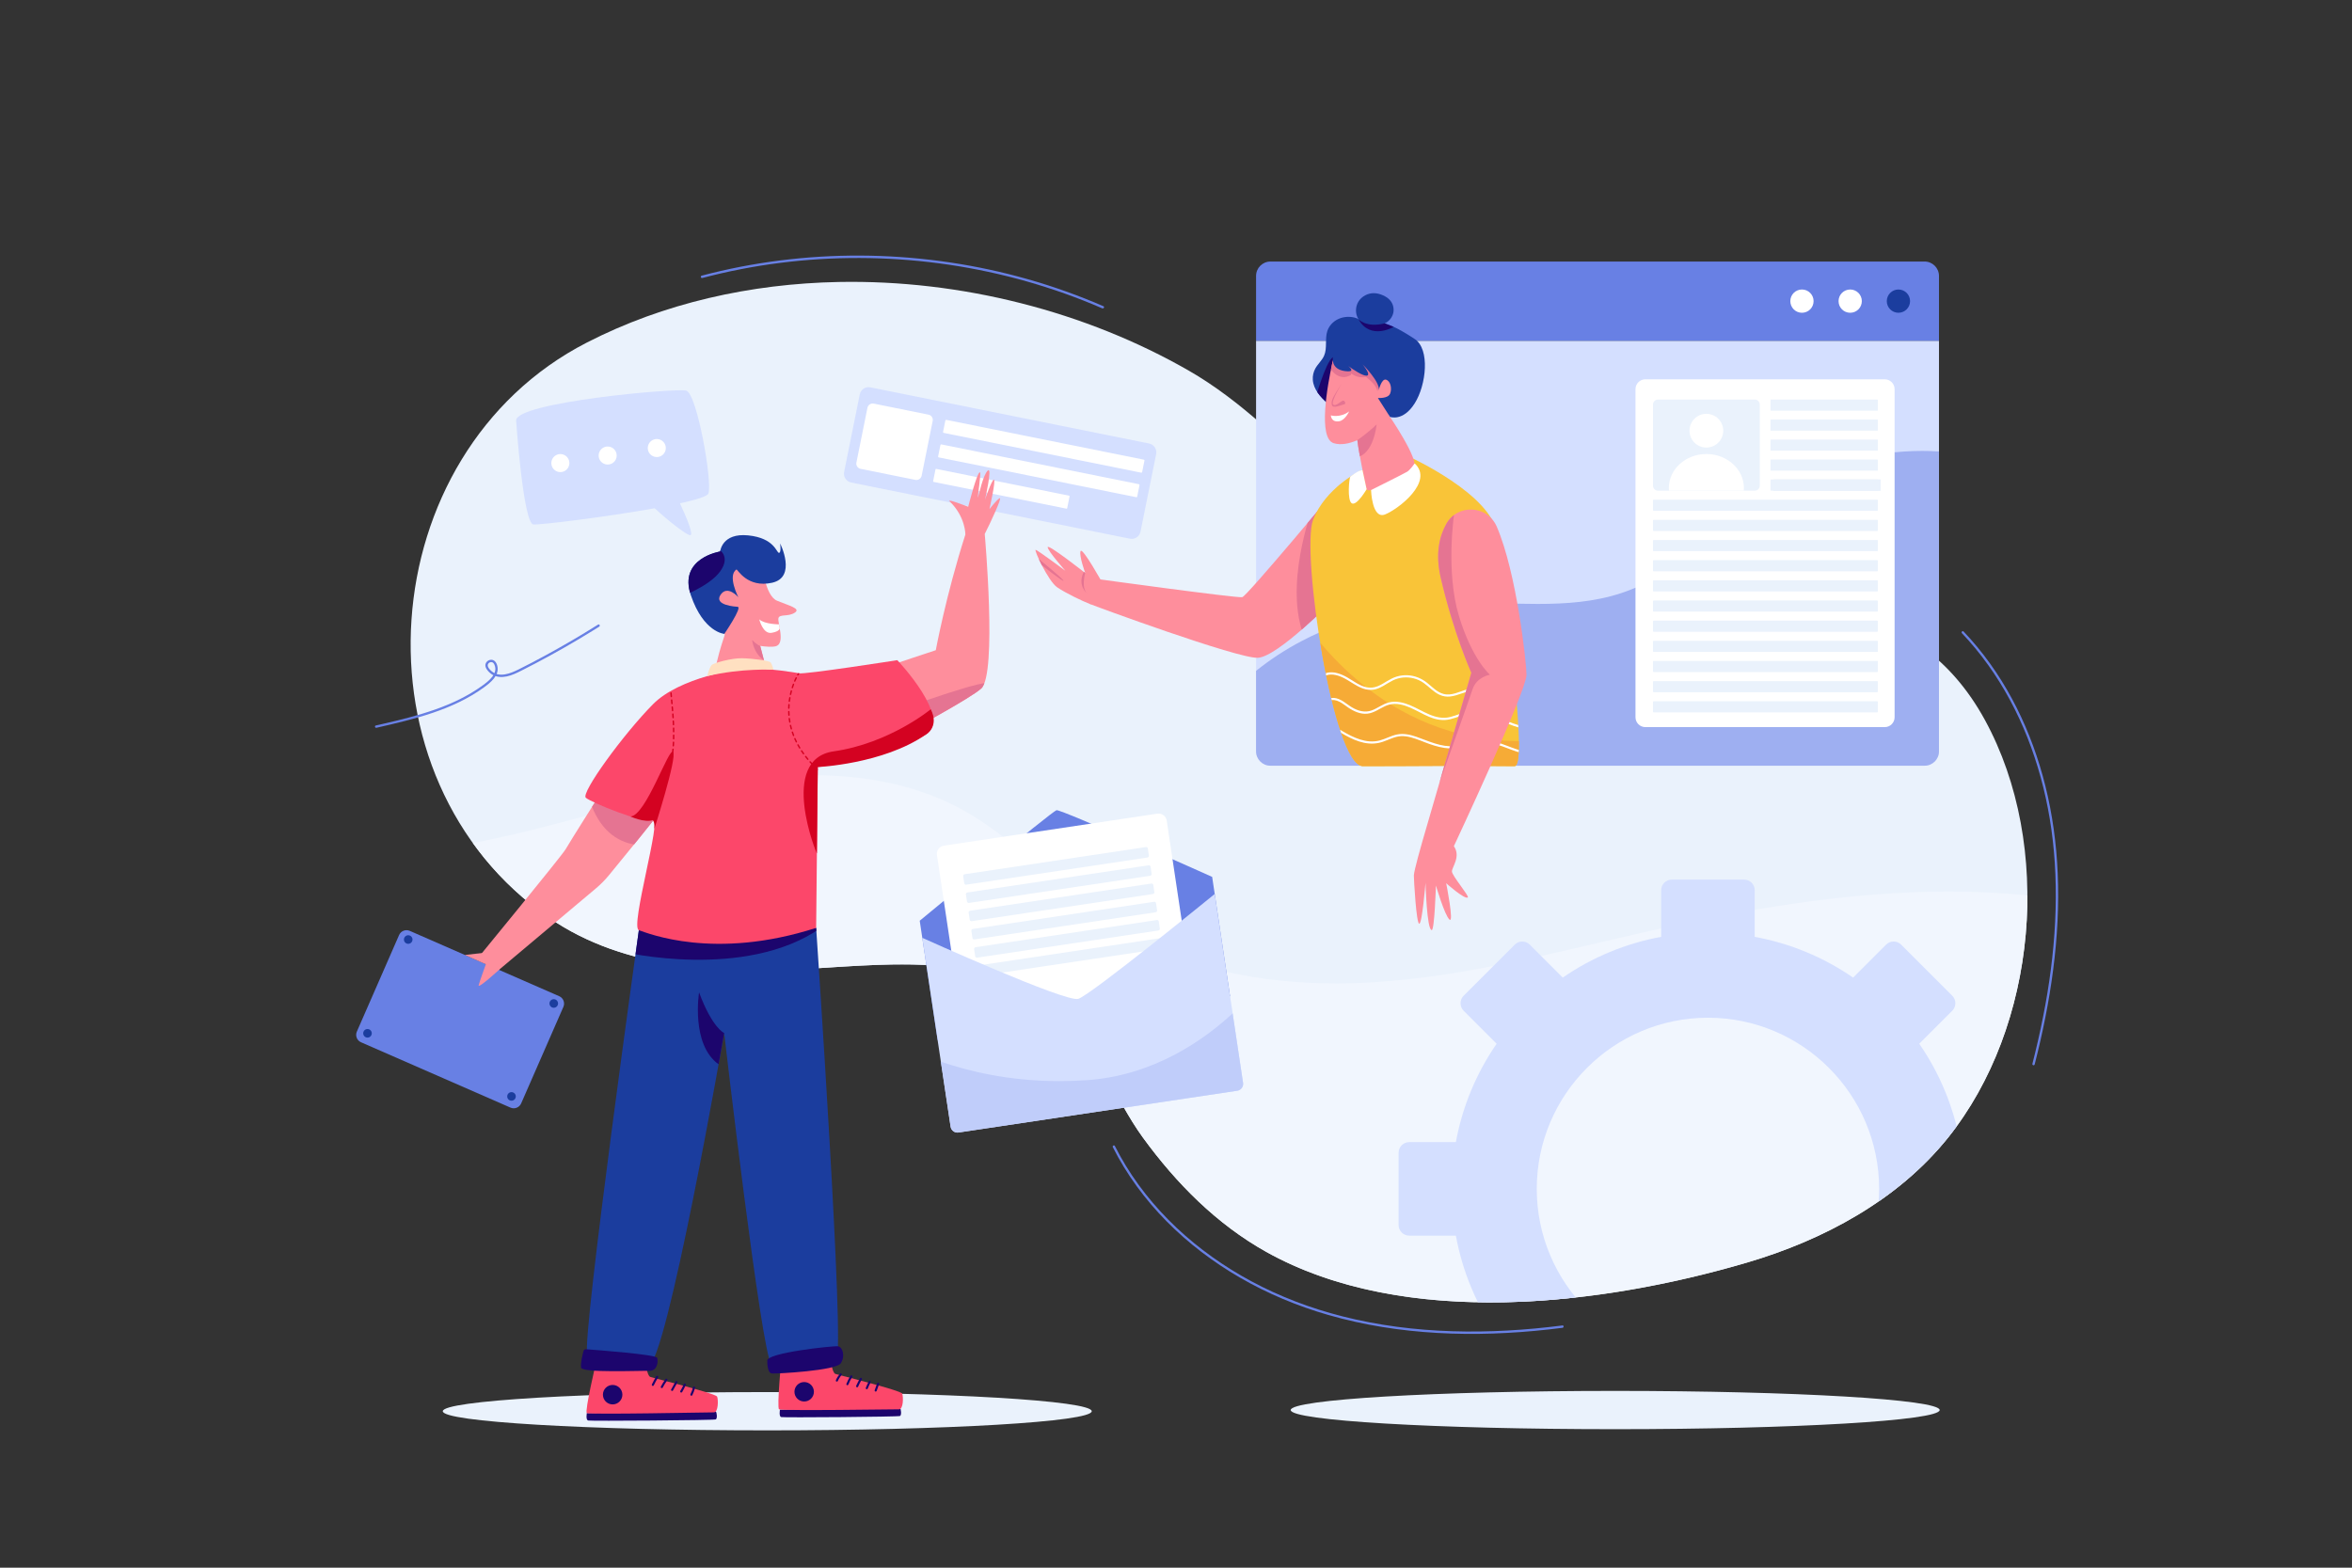 <?xml version="1.0" encoding="UTF-8" standalone="no"?>
<!-- Created with Inkscape (http://www.inkscape.org/) -->

<svg
   version="1.1"
   id="svg2"
   width="4000"
   height="2666.667"
   viewBox="0 0 4000 2666.667"
   sodipodi:docname="vecteezy_entrepreneurs-announce-hiring-employees-to-work-in-the-company_.eps"
   xmlns:inkscape="http://www.inkscape.org/namespaces/inkscape"
   xmlns:sodipodi="http://sodipodi.sourceforge.net/DTD/sodipodi-0.dtd"
   xmlns="http://www.w3.org/2000/svg"
   xmlns:svg="http://www.w3.org/2000/svg">
  <rect x="0" y="0" width="4000" height="2666.667" fill="#333333" stroke="none"/>
  <defs
     id="defs6">
    <clipPath
       clipPathUnits="userSpaceOnUse"
       id="clipPath26">
      <path
         d="m 10700.9,16406.8 c 1561.3,30 3150,-375.9 4466.5,-1131.7 1334.4,-766 2160.7,-2228.1 3667.4,-2698.5 725.9,-226.6 1566.6,-217.1 2410.8,-207.5 1598.9,18 3210.2,36.1 4077.9,-1550.5 877.3,-1604.1 670.5,-3913 -473,-5334.3 -639.3,-794.5 -1580.3,-1301.5 -2558.4,-1589.7 -1861,-548.2 -4372.9,-850.3 -6137.6,135.9 -632.2,353.3 -1147.6,874.7 -1571.5,1456.3 -388.2,532.7 -608.2,1239.2 -1121.7,1663.1 -825.5,681.6 -2021.1,562.6 -3089.5,496 -1159.48,-72.4 -2401.16,-16.4 -3358.35,642 -2585.74,1778.6 -2274.44,5933.9 471.96,7344.9 983.19,505.1 2092.23,752.4 3215.49,774"
         id="path24" />
    </clipPath>
    <clipPath
       clipPathUnits="userSpaceOnUse"
       id="clipPath50">
      <path
         d="m 7666.29,9886.9 c 0,0 -377.43,-593.3 -449.66,-718.6 C 7169.5,9086.5 6106.88,7791.6 6106.88,7791.6 l 235.57,-182.4 1259.08,1058 c 61.14,51.3 117.36,108.2 168.04,169.9 178.95,217.9 611.06,745.6 624.41,778.2 16.85,41 -529.22,504.5 -727.69,271.6"
         id="path48" />
    </clipPath>
    <clipPath
       clipPathUnits="userSpaceOnUse"
       id="clipPath62">
      <path
         d="m 12755.2,13648.1 c -34.1,-14.6 -131.5,-139.9 -131.5,-139.9 0,0 86.5,381.4 56.6,375.9 -30,-5.4 -113.5,-256 -113.5,-256 0,0 97.8,425.8 35.8,371.8 -62,-54 -116.5,-327.6 -125.8,-343 -9.2,-15.4 44.8,316.3 25.7,321.1 -36.4,9 -149.8,-439.6 -149.8,-439.6 0,0 -277.6,108.3 -237.9,70 205.3,-197.8 201.7,-424.5 201.7,-424.5 -248.9,-777.9 -377.4,-1476 -377.4,-1476 l -680.9,-225.5 c -170.4,-263.5 342.7,-808.3 342.7,-808.3 0,0 782.8,421.8 918.5,545.4 203.5,185.2 44.1,1971.4 44.1,1971.4 75.7,148.7 225.7,471.9 191.7,457.2"
         id="path60" />
    </clipPath>
    <clipPath
       clipPathUnits="userSpaceOnUse"
       id="clipPath74">
      <path
         d="m 9914.42,12339.1 c -154.62,64 -189.49,456.9 -189.49,456.9 -66.36,296.8 -655.38,160.1 -756.15,-45 -100.77,-205 218.55,-751.6 272.32,-835 1.76,-2.7 3.99,-5.5 6.61,-8.3 -34.09,-99.7 -199.26,-599.8 -100.65,-648.8 109.58,-54.6 667.35,-6.3 659.08,69.9 -4.96,45.8 -62.36,265.8 -107.37,434 81.35,-11.6 153.1,-15 194.23,-5.8 134.8,30.2 22.01,310.1 38.95,362 16.95,51.8 123.55,13.4 206.95,67.2 83.4,53.7 -69.9,88.8 -224.48,152.9"
         id="path72" />
    </clipPath>
    <clipPath
       clipPathUnits="userSpaceOnUse"
       id="clipPath86">
      <path
         d="m 9396.07,12738 c 5.1,3.4 32.39,-43.8 89.24,-90.9 70.94,-58.9 187.89,-117.7 365.18,-78.4 319.41,70.7 102.89,501.6 102.89,501.6 0,0 17.15,-120.1 -15.01,-120.1 -32.15,0 -55.72,188.6 -392.25,222.9 -336.54,34.3 -357.97,-205.5 -357.97,-205.5 0,0 -535.42,-83.5 -374.12,-558.2 161.3,-474.8 427.07,-493.4 427.07,-493.4 0,0 233.06,340.9 170.54,345.7 -20.79,1.6 -307.41,17.1 -219.61,151.4 87.78,134.3 227.53,-28.4 227.53,-28.4 0,0 -142.21,275.4 -23.49,353.3"
         id="path84" />
    </clipPath>
    <clipPath
       clipPathUnits="userSpaceOnUse"
       id="clipPath132">
      <path
         d="m 10412.7,8164.5 c 0,0 370.6,-5426.1 258,-5493.9 -112.7,-67.8 -699.97,-222.2 -829.52,-75.1 -129.55,147.2 -602.1,4227.7 -602.1,4227.7 0,0 -737.23,-4244.3 -972.26,-4256.5 -235.02,-12.2 -715.37,-113.3 -775.94,157.2 -60.58,270.6 659.79,5411.2 659.79,5411.2 l 2262.03,29.4"
         id="path130" />
    </clipPath>
    <clipPath
       clipPathUnits="userSpaceOnUse"
       id="clipPath146">
      <path
         d="m 10412.7,8164.5 20.8,2052.4 c 0,0 845.5,101.4 1374.6,411.8 349.7,205.1 -359.9,952.2 -359.9,952.2 0,0 -1190.6,-186.3 -1258,-167.6 -26.3,7.3 -124,21.2 -233.09,35.4 -313.27,40.8 -631.86,17.3 -935.03,-71.6 -247.72,-72.7 -519.93,-186 -690.16,-357.8 -377.76,-381.5 -926.08,-1136 -857.53,-1194.6 68.56,-58.5 729.76,-334.4 853.76,-284.7 124.01,49.7 -292.45,-1366 -177.48,-1404.9 114.97,-39 961.78,-388.8 2262.03,29.4"
         id="path144" />
    </clipPath>
    <clipPath
       clipPathUnits="userSpaceOnUse"
       id="clipPath186">
      <path
         d="m 16025.3,10417.8 c 0,-101.5 82.2,-183.7 183.6,-183.7 h 8345.6 c 101.4,0 183.6,82.2 183.6,183.7 V 15657 h -8712.8 v -5239.2"
         id="path184" />
    </clipPath>
    <clipPath
       clipPathUnits="userSpaceOnUse"
       id="clipPath216">
      <path
         d="m 11766.7,8037.7 c 0,0 1829.9,-826.8 1989.4,-779 159.5,47.7 1741.7,1338.4 1741.7,1338.4 l 361.4,-2410.3 c 7.2,-48.2 -26,-93.1 -74.1,-100.4 l -3556.6,-533.2 c -48.2,-7.3 -93.1,26 -100.4,74.1 l -361.4,2410.4"
         id="path214" />
    </clipPath>
    <clipPath
       clipPathUnits="userSpaceOnUse"
       id="clipPath228">
      <path
         d="m 17096.1,13824.2 c 0,0 -1185.4,-1424.1 -1246.6,-1439.4 -61.2,-15.3 -1892.5,237.3 -1892.5,237.3 0,0 -86.7,-306.8 -51.7,-324.3 35.1,-17.5 1885.1,-698.4 2142.2,-686.8 257.1,11.7 974.1,750.6 974.1,750.6 l 74.5,1462.6"
         id="path226" />
    </clipPath>
    <clipPath
       clipPathUnits="userSpaceOnUse"
       id="clipPath246">
      <path
         d="m 17980,14176.4 c 0,0 1063,-483.2 1118.7,-989.9 55.6,-506.6 416.7,-2960.4 223.8,-2958.6 -894.2,8.5 -1177,0 -1933.5,0 -379.5,0 -790.6,2731.6 -637.2,3140.5 153.3,408.9 602.3,628.5 602.3,628.5 l 625.9,179.5"
         id="path244" />
    </clipPath>
    <clipPath
       clipPathUnits="userSpaceOnUse"
       id="clipPath264">
      <path
         d="m 17259.6,15957.2 c -65.6,10.9 -135,2.5 -194.4,-27.6 -59.4,-30.1 -107.9,-82.5 -129.6,-145.4 -35.1,-102 0.8,-220 -42.7,-318.6 -26.7,-60.6 -79.9,-105.5 -111.9,-163.4 -24,-43.6 -35.2,-94.2 -31.8,-143.9 8.1,-121 97.3,-220 188.8,-299.5 29.7,61.5 79.6,110.5 127.7,159 149.7,150.6 296.5,316 356.5,519.7 20,67.9 29.1,141.1 16,211.2 -6.4,34.1 -18.1,68.6 -37.1,97.8 -7.6,11.6 -10.4,24.6 -17.3,36.7 -7.2,12.7 -17.1,23.7 -28.4,33 -27,22.2 -61.5,35.2 -95.8,41"
         id="path262" />
    </clipPath>
    <clipPath
       clipPathUnits="userSpaceOnUse"
       id="clipPath276">
      <path
         d="m 17837.3,15480 c -76.8,90.5 -357.4,189.6 -583.8,147.3 -127.7,-23.8 -227.4,-124.1 -254.9,-251 -62.5,-287.2 -186.5,-964.9 17.8,-1027 91,-27.6 198,-6 300.8,38.8 20.8,-174.8 103.6,-572.8 118.6,-626 21,-74.8 519.5,178.1 602,270.9 82.4,92.8 -321.6,678.5 -321.6,678.5 48.8,118.3 227.9,642.6 121.1,768.5"
         id="path274" />
    </clipPath>
    <clipPath
       clipPathUnits="userSpaceOnUse"
       id="clipPath302">
      <path
         d="m 18548.9,9207.1 c 0,0 926.6,1977.4 926.6,2186.1 0,152 -125.1,1303 -379.5,1891.5 -118.9,275.2 -499.9,294.9 -644.9,32.6 -86.5,-156.5 -140.3,-378.5 -70.9,-679.6 167,-723.5 391.8,-1217.8 391.8,-1217.8 l -626.5,-2157.1 c 0,0 -107.2,-372.6 -107.2,-429.4 0,-56.7 31.5,-615.8 68.8,-615.8 37.3,0 79.9,522.6 79.9,522.6 0,0 16.2,-603.6 79.7,-603.6 35.5,0.1 53.2,568.8 53.2,568.8 0,0 109.5,-375.5 172.1,-434.1 62.6,-58.7 -41.2,463 -41.2,463 0,0 235.7,-210.5 275.9,-181.5 22.4,16.3 -202.7,277.7 -202.7,332.5 0,54.7 117.1,190.1 24.9,321.8"
         id="path300" />
    </clipPath>
    <clipPath
       clipPathUnits="userSpaceOnUse"
       id="clipPath316">
      <path
         d="m 22387.5,13743.5 h -1234.2 c -35.5,0 -64.3,28.7 -64.3,64.2 v 1034.4 c 0,35.5 28.8,64.3 64.3,64.3 h 1234.2 c 35.5,0 64.2,-28.8 64.2,-64.3 v -1034.4 c 0,-35.5 -28.7,-64.2 -64.2,-64.2"
         id="path314" />
    </clipPath>
  </defs>
  <sodipodi:namedview
     id="namedview4"
     pagecolor="#ffffff"
     bordercolor="#000000"
     borderopacity="0.25"
     inkscape:showpageshadow="2"
     inkscape:pageopacity="0.0"
     inkscape:pagecheckerboard="0"
     inkscape:deskcolor="#d1d1d1" />
  <g
     id="g8"
     inkscape:groupmode="layer"
     inkscape:label="ink_ext_XXXXXX"
     transform="matrix(1.333,0,0,-1.333,0,2666.667)">
    <g
       id="g10"
       transform="scale(0.1)">
      <path
         d="M 0,0 H 30000 V 20000 H 0 Z"
         style="fill:#ffffff;fill-opacity:0;fill-rule:nonzero;stroke:none"
         id="path12" />
      <path
         d="m 24746.9,2011.7 c 0,-134.9 -1853.5,-244.3 -4139.9,-244.3 -2286.4,0 -4139.9,109.4 -4139.9,244.3 0,134.8 1853.5,244.2 4139.9,244.2 2286.4,0 4139.9,-109.4 4139.9,-244.2"
         style="fill:#eaf2fc;fill-opacity:1;fill-rule:nonzero;stroke:none"
         id="path14" />
      <path
         d="m 13928.8,1996.6 c 0,-134.9 -1853.5,-244.3 -4139.87,-244.3 -2286.39,0 -4139.87,109.4 -4139.87,244.3 0,134.9 1853.48,244.2 4139.87,244.2 2286.37,0 4139.87,-109.3 4139.87,-244.2"
         style="fill:#eaf2fc;fill-opacity:1;fill-rule:nonzero;stroke:none"
         id="path16" />
      <path
         d="m 10700.9,16406.8 c 1561.3,30 3150,-375.9 4466.5,-1131.7 1334.4,-766 2160.7,-2228.1 3667.4,-2698.5 725.9,-226.6 1566.6,-217.1 2410.8,-207.5 1598.9,18 3210.2,36.1 4077.9,-1550.5 877.3,-1604.1 670.5,-3913 -473,-5334.3 -639.3,-794.5 -1580.3,-1301.5 -2558.4,-1589.7 -1861,-548.2 -4372.9,-850.3 -6137.6,135.9 -632.2,353.3 -1147.6,874.7 -1571.5,1456.3 -388.2,532.7 -608.2,1239.2 -1121.7,1663.1 -825.5,681.6 -2021.1,562.6 -3089.5,496 -1159.48,-72.4 -2401.16,-16.4 -3358.35,642 -2585.74,1778.6 -2274.44,5933.9 471.96,7344.9 983.19,505.1 2092.23,752.4 3215.49,774"
         style="fill:#eaf2fc;fill-opacity:1;fill-rule:nonzero;stroke:none"
         id="path18" />
      <g
         id="g20">
        <g
           id="g22"
           clip-path="url(#clipPath26)">
          <path
             d="m 19014.8,3385.5 c -1022.1,-0.1 -2024.8,178.1 -2860.3,645 -632.2,353.3 -1147.6,874.7 -1571.5,1456.3 -87.8,120.5 -167,249.9 -243,383 l 1445.1,216.6 c 43.6,6.6 75,44.1 75.1,86.9 0,4.4 -0.3,8.9 -1,13.5 l -212.4,1416.6 c 456.1,-102.9 929.1,-147.8 1399.9,-147.8 160.5,0 320.7,5.2 479.9,15.1 1192.1,74.3 2353.4,390.6 3518.4,653.8 1249.3,282.3 2540.4,503.5 3816.2,503.5 336.3,0 671.8,-15.4 1005,-49.1 0,-4.5 0,-9.1 0,-13.6 0.4,-1118.3 -347.9,-2251 -1015.7,-3081 -639.3,-794.5 -1580.3,-1301.5 -2558.4,-1589.7 -979.9,-288.7 -2140.6,-509.1 -3277.3,-509.1 m -5276,3871.2 c -243.5,0 -1972.1,781 -1972.1,781 l 52,-346.4 c -101.9,5.1 -204.6,7.2 -307.7,7.2 -381.2,0 -767.9,-29.5 -1139.2,-52.6 -237.2,-14.8 -477.81,-24.3 -718.69,-24.3 -936.85,0 -1878.24,142.6 -2639.66,666.3 -393.92,271 -720.53,597 -981.61,960.2 873.76,161.2 1731.84,445.3 2601.18,644.9 562.95,129.3 1153.7,219.4 1733.98,219.4 690.4,0 1366.1,-127.6 1962.6,-468.8 651.1,-372.5 1146.9,-966.6 1767.7,-1387.6 182.6,-123.9 374.1,-231.3 572.5,-323.7 -410.3,-324.2 -835,-650.1 -913.7,-673.6 -4.5,-1.4 -10.3,-2 -17.3,-2"
             style="fill:#f1f6fe;fill-opacity:1;fill-rule:nonzero;stroke:none"
             id="path28" />
          <path
             d="m 25601.5,5430.7 h -595 c -82.8,451.4 -259.4,877.7 -520.1,1255.4 l 420.8,420.8 c 52.9,52.9 52.9,138.8 0,191.8 l -652.1,652 c -52.9,53 -138.8,53 -191.7,0 L 23642.6,7530 c -377.8,260.7 -804,437.2 -1255.5,520 v 595 c 0,74.9 -60.7,135.6 -135.6,135.6 h -922.1 c -74.9,0 -135.6,-60.7 -135.6,-135.6 v -595 c -451.5,-82.8 -877.7,-259.3 -1255.5,-520 l -420.7,420.7 c -53,53 -138.9,53 -191.8,0 l -652.1,-652 c -52.9,-53 -52.9,-138.9 0,-191.8 l 420.8,-420.8 c -260.7,-377.7 -437.3,-804 -520.1,-1255.4 h -595 c -74.9,0 -135.6,-60.8 -135.6,-135.7 v -922.1 c 0,-74.9 60.7,-135.6 135.6,-135.6 h 595 c 82.8,-451.5 259.4,-877.7 520.1,-1255.5 l -420.8,-420.7 c -52.9,-53 -52.9,-138.9 0,-191.8 l 652.1,-652.1 c 52.9,-52.9 138.8,-52.9 191.8,0 l 420.7,420.8 c 377.8,-260.7 804,-437.3 1255.5,-520.1 v -595 c 0,-74.9 60.7,-135.599 135.6,-135.599 h 922.1 c 74.9,0 135.6,60.699 135.6,135.599 v 595 c 451.5,82.8 877.7,259.4 1255.5,520.1 l 420.8,-420.8 c 52.9,-52.9 138.8,-52.9 191.7,0 l 652.1,652.1 c 52.9,52.9 52.9,138.8 0,191.8 l -420.8,420.7 c 260.7,377.8 437.3,804 520.1,1255.5 h 595 c 74.9,0 135.6,60.7 135.6,135.6 V 5295 c 0,74.9 -60.7,135.7 -135.6,135.7 z m -3811,-2780.8 c -1204.3,0 -2184.1,979.8 -2184.1,2184.1 0,1204.3 979.8,2184 2184.1,2184 1204.3,0 2184,-979.7 2184,-2184 0,-1204.3 -979.7,-2184.1 -2184,-2184.1"
             style="fill:#d4dfff;fill-opacity:1;fill-rule:nonzero;stroke:none"
             id="path30" />
        </g>
      </g>
      <path
         d="m 14415.9,13130.8 -3556.3,716.8 c -62.2,12.5 -102.4,73.1 -89.9,135.2 l 199.4,989.6 c 12.5,62.1 73.1,102.4 135.3,89.8 l 3556.3,-716.7 c 62.1,-12.5 102.4,-73.1 89.8,-135.2 l -199.4,-989.6 c -12.5,-62.1 -73.1,-102.4 -135.2,-89.9"
         style="fill:#d4dfff;fill-opacity:1;fill-rule:nonzero;stroke:none"
         id="path32" />
      <path
         d="m 14560.5,13973.2 -2521.3,508.1 c -5.2,1.1 -8.6,6.1 -7.5,11.4 l 29.6,147 c 1.1,5.2 6.1,8.6 11.3,7.5 l 2521.3,-508.1 c 5.2,-1.1 8.6,-6.1 7.5,-11.3 l -29.6,-147.1 c -1.1,-5.2 -6.1,-8.5 -11.3,-7.5"
         style="fill:#ffffff;fill-opacity:1;fill-rule:nonzero;stroke:none"
         id="path34" />
      <path
         d="m 14497.4,13660.1 -2521.3,508.1 c -5.2,1.1 -8.6,6.2 -7.5,11.4 l 29.6,147 c 1.1,5.2 6.1,8.6 11.3,7.5 l 2521.3,-508.1 c 5.2,-1.1 8.6,-6.1 7.5,-11.3 l -29.6,-147.1 c -1.1,-5.2 -6.1,-8.5 -11.3,-7.5"
         style="fill:#ffffff;fill-opacity:1;fill-rule:nonzero;stroke:none"
         id="path36" />
      <path
         d="m 13606.3,13513.9 -1695,341.6 c -4.3,0.8 -7,5 -6.2,9.3 l 30.3,150.4 c 0.9,4.3 5.1,7 9.3,6.2 l 1695,-341.6 c 4.3,-0.9 7,-5.1 6.2,-9.3 l -30.3,-150.4 c -0.9,-4.3 -5.1,-7.1 -9.3,-6.2"
         style="fill:#ffffff;fill-opacity:1;fill-rule:nonzero;stroke:none"
         id="path38" />
      <path
         d="m 11678.6,13881.4 -699.1,140.9 c -36.8,7.4 -60.6,43.3 -53.2,80.1 l 140.9,699 c 7.4,36.9 43.3,60.7 80.1,53.3 l 699,-140.9 c 36.9,-7.4 60.7,-43.3 53.3,-80.1 l -140.9,-699 c -7.4,-36.9 -43.3,-60.7 -80.1,-53.3"
         style="fill:#ffffff;fill-opacity:1;fill-rule:nonzero;stroke:none"
         id="path40" />
      <path
         d="m 7666.29,9886.9 c 0,0 -377.43,-593.3 -449.66,-718.6 -47.12,-81.8 -1109.75,-1376.7 -1109.75,-1376.7 l 235.57,-182.4 1259.09,1058 c 61.13,51.3 117.35,108.2 168.03,169.9 178.95,217.9 611.06,745.6 624.41,778.2 16.85,41 -529.22,504.5 -727.69,271.6"
         style="fill:#fe8e9c;fill-opacity:1;fill-rule:nonzero;stroke:none"
         id="path42" />
      <g
         id="g44">
        <g
           id="g46"
           clip-path="url(#clipPath50)">
          <path
             d="m 7487.26,9952 c 0,0 83.04,-691.3 680.05,-732.8 l 384.16,519.1 -721.6,404.9 -342.61,-191.2"
             style="fill:#e57492;fill-opacity:1;fill-rule:nonzero;stroke:none"
             id="path52" />
        </g>
      </g>
      <path
         d="m 12755.2,13648.1 c -34.1,-14.6 -131.5,-139.9 -131.5,-139.9 0,0 86.5,381.4 56.6,375.9 -30,-5.4 -113.5,-256 -113.5,-256 0,0 97.8,425.8 35.8,371.8 -62,-54 -116.5,-327.6 -125.8,-343 -9.2,-15.4 44.8,316.3 25.7,321.1 -36.4,9 -149.8,-439.6 -149.8,-439.6 0,0 -277.6,108.3 -237.9,70 205.3,-197.8 201.7,-424.5 201.7,-424.5 -248.9,-777.9 -377.4,-1476 -377.4,-1476 l -680.9,-225.5 c -170.4,-263.5 342.7,-808.3 342.7,-808.3 0,0 782.8,421.8 918.5,545.4 203.5,185.2 44.1,1971.4 44.1,1971.4 75.7,148.7 225.7,471.9 191.7,457.2"
         style="fill:#fe8e9c;fill-opacity:1;fill-rule:nonzero;stroke:none"
         id="path54" />
      <g
         id="g56">
        <g
           id="g58"
           clip-path="url(#clipPath62)">
          <path
             d="m 11173.5,10834.2 c 16.9,12.7 1199.5,447.8 1414.9,456.2 215.4,8.5 -756,-612.4 -912.3,-658.9 -156.3,-46.5 -502.6,202.7 -502.6,202.7"
             style="fill:#e57492;fill-opacity:1;fill-rule:nonzero;stroke:none"
             id="path64" />
        </g>
      </g>
      <path
         d="m 9914.42,12339.1 c -154.62,64 -189.49,456.9 -189.49,456.9 -66.37,296.8 -655.38,160.1 -756.15,-45 -100.77,-205 218.55,-751.6 272.32,-835 1.76,-2.7 3.99,-5.5 6.61,-8.3 -34.09,-99.7 -199.26,-599.8 -100.65,-648.8 109.59,-54.6 667.35,-6.3 659.08,69.9 -4.97,45.8 -62.37,265.8 -107.37,434 81.35,-11.6 153.1,-15 194.23,-5.8 134.8,30.2 22.01,310.1 38.96,362 16.94,51.8 123.54,13.4 206.94,67.2 83.4,53.7 -69.9,88.8 -224.48,152.9"
         style="fill:#fe8e9c;fill-opacity:1;fill-rule:nonzero;stroke:none"
         id="path66" />
      <g
         id="g68">
        <g
           id="g70"
           clip-path="url(#clipPath74)">
          <path
             d="m 9698.77,11762.8 c 0,0 -28.88,1.8 -102.8,75.4 0,0 14.72,-168.8 150.77,-257.3 l -47.97,181.9"
             style="fill:#e57492;fill-opacity:1;fill-rule:nonzero;stroke:none"
             id="path76" />
        </g>
      </g>
      <path
         d="m 9396.07,12738 c 11.47,7.5 135.04,-240.1 454.42,-169.3 319.41,70.7 102.89,501.6 102.89,501.6 0,0 17.15,-120.1 -15,-120.1 -32.16,0 -55.74,188.6 -392.27,222.9 -336.53,34.3 -357.96,-205.5 -357.96,-205.5 0,0 -535.41,-83.5 -374.12,-558.2 161.3,-474.8 427.07,-493.4 427.07,-493.4 0,0 233.06,340.9 170.54,345.7 -20.79,1.6 -307.41,17.1 -219.62,151.4 87.8,134.3 227.54,-28.4 227.54,-28.4 0,0 -142.21,275.4 -23.49,353.3"
         style="fill:#1b3d9e;fill-opacity:1;fill-rule:nonzero;stroke:none"
         id="path78" />
      <g
         id="g80">
        <g
           id="g82"
           clip-path="url(#clipPath86)">
          <path
             d="m 9171.92,12994.4 c 0,0 155.64,-87.3 16.19,-280.6 -139.44,-193.4 -515.01,-329.1 -515.01,-329.1 0,0 -132.01,345.8 59.5,449.9 191.5,104.1 439.32,159.8 439.32,159.8"
             style="fill:#1c056d;fill-opacity:1;fill-rule:nonzero;stroke:none"
             id="path88" />
        </g>
      </g>
      <path
         d="m 9938.92,12037.9 c 0,0 -183.08,-0.3 -252.1,63.7 0,0 45.86,-190.5 156.69,-172 110.82,18.4 104.19,60.1 104.19,60.1 l -8.78,48.2"
         style="fill:#ffffff;fill-opacity:1;fill-rule:nonzero;stroke:none"
         id="path90" />
      <path
         d="m 7487.26,1972.9 c 0,0 -16.64,-86.4 16.87,-94.8 33.5,-8.4 1605.44,2.8 1627.78,14 22.34,11.1 13.96,88.6 0,101.5 -13.96,13 -1644.65,-20.7 -1644.65,-20.7"
         style="fill:#1c056d;fill-opacity:1;fill-rule:nonzero;stroke:none"
         id="path92" />
      <path
         d="m 8235.71,2639.3 c 0,0 15.41,-190 61.62,-205.4 46.21,-15.4 836.97,-210.5 852.37,-251.6 15.41,-41.1 15.41,-200.2 -41.07,-200.2 -56.49,0 -1590.56,-29.7 -1621.37,-9.2 -30.81,20.6 122.01,666.4 122.01,666.4 h 626.44"
         style="fill:#fc476a;fill-opacity:1;fill-rule:nonzero;stroke:none"
         id="path94" />
      <path
         d="m 8340.63,2326.1 c 17,34.9 35.58,69.1 55.67,102.3 9.01,14.9 -14.31,28.5 -23.29,13.6 -20.1,-33.2 -38.67,-67.4 -55.67,-102.3 -3.19,-6.5 -1.78,-14.6 4.84,-18.5 5.92,-3.4 15.25,-1.7 18.45,4.9"
         style="fill:#1c056d;fill-opacity:1;fill-rule:nonzero;stroke:none"
         id="path96" />
      <path
         d="m 8455.2,2298.4 c 16.97,32.2 36.18,63.2 57.52,92.7 4.28,5.9 1.02,15 -4.83,18.4 -6.81,4 -14.18,1.1 -18.46,-4.8 -21.34,-29.5 -40.56,-60.5 -57.52,-92.7 -3.39,-6.5 -1.64,-14.7 4.84,-18.5 6.09,-3.5 15.05,-1.6 18.45,4.9"
         style="fill:#1c056d;fill-opacity:1;fill-rule:nonzero;stroke:none"
         id="path98" />
      <path
         d="m 8586.46,2262.1 c 18.47,33.1 36.93,66.3 55.4,99.5 3.54,6.4 1.54,14.7 -4.84,18.5 -6.21,3.6 -14.9,1.5 -18.45,-4.9 -18.47,-33.2 -36.94,-66.3 -55.4,-99.5 -3.54,-6.4 -1.54,-14.7 4.84,-18.5 6.2,-3.6 14.9,-1.5 18.45,4.9"
         style="fill:#1c056d;fill-opacity:1;fill-rule:nonzero;stroke:none"
         id="path100" />
      <path
         d="m 8703.13,2241.3 c 17.93,29.6 33.28,60.5 46.44,92.5 2.69,6.5 -2.91,15.1 -9.42,16.6 -7.85,1.8 -13.71,-2.4 -16.59,-9.4 -12.02,-29.3 -27.07,-58.6 -43.72,-86.1 -3.78,-6.2 -1.38,-14.8 4.84,-18.4 6.39,-3.8 14.67,-1.5 18.45,4.8"
         style="fill:#1c056d;fill-opacity:1;fill-rule:nonzero;stroke:none"
         id="path102" />
      <path
         d="m 8832.66,2201 c 14.91,30 26.85,61.5 35.35,94 1.85,7 -2.33,14.6 -9.42,16.5 -6.98,2 -14.74,-2.3 -16.59,-9.4 -7.98,-30.4 -18.75,-59.5 -32.63,-87.5 -3.24,-6.5 -1.75,-14.6 4.84,-18.5 5.96,-3.4 15.2,-1.7 18.45,4.9"
         style="fill:#1c056d;fill-opacity:1;fill-rule:nonzero;stroke:none"
         id="path104" />
      <path
         d="m 7940.6,2207.8 c 0,-68.6 -55.61,-124.2 -124.22,-124.2 -68.61,0 -124.23,55.6 -124.23,124.2 0,68.6 55.62,124.2 124.23,124.2 68.61,0 124.22,-55.6 124.22,-124.2"
         style="fill:#1c056d;fill-opacity:1;fill-rule:nonzero;stroke:none"
         id="path106" />
      <path
         d="m 9950.84,2016.8 c 0,0 -15.5,-86.5 15.71,-94.8 31.22,-8.4 1495.65,2.8 1516.45,13.9 20.9,11.2 13,88.6 0,101.6 -13,12.9 -1532.16,-20.7 -1532.16,-20.7"
         style="fill:#1c056d;fill-opacity:1;fill-rule:nonzero;stroke:none"
         id="path108" />
      <path
         d="m 10596.8,2678 c 0,0 15.4,-190 61.7,-205.4 46.2,-15.4 836.9,-210.5 852.3,-251.6 15.4,-41 15.4,-200.2 -41.1,-200.2 -56.4,0 -1499.31,-20.6 -1530.12,0 -30.8,20.5 30.81,657.2 30.81,657.2 h 626.41"
         style="fill:#fc476a;fill-opacity:1;fill-rule:nonzero;stroke:none"
         id="path110" />
      <path
         d="m 10688.3,2380.9 c 6.2,14.1 13.4,27.8 21.7,40.8 4,6.4 8.3,12.7 12.9,18.8 l 1.6,2.2 c 0.3,0.4 1.3,1.7 0.4,0.5 1.2,1.5 2.3,2.9 3.5,4.4 2.6,3.2 5.3,6.3 8,9.5 4.7,5.2 5.6,13.9 0,19 -5.1,4.7 -14.1,5.7 -19.1,0 -21.4,-24.4 -39.2,-51.8 -52.3,-81.6 -2.8,-6.4 -2.1,-14.8 4.8,-18.4 5.9,-3.1 15.5,-2.1 18.5,4.8"
         style="fill:#1c056d;fill-opacity:1;fill-rule:nonzero;stroke:none"
         id="path112" />
      <path
         d="m 10824.6,2338.2 c 13,33.5 29.4,65.6 48.5,96 3.9,6.2 1.3,14.9 -4.8,18.5 -6.5,3.7 -14.6,1.3 -18.5,-4.9 -20.4,-32.4 -37.4,-66.7 -51.3,-102.4 -2.6,-6.8 2.9,-14.8 9.5,-16.6 7.6,-2.1 13.9,2.6 16.6,9.4"
         style="fill:#1c056d;fill-opacity:1;fill-rule:nonzero;stroke:none"
         id="path114" />
      <path
         d="m 10947.1,2308.5 c 14.4,32.3 30.5,63.9 48.3,94.5 8.7,15 -14.6,28.6 -23.3,13.6 -17.8,-30.6 -33.9,-62.2 -48.3,-94.5 -2.9,-6.6 -1.9,-14.5 4.9,-18.4 5.7,-3.4 15.4,-1.9 18.4,4.8"
         style="fill:#1c056d;fill-opacity:1;fill-rule:nonzero;stroke:none"
         id="path116" />
      <path
         d="m 11071.9,2287 c 10.2,25.7 21.8,51.2 34.9,76.7 3.2,6.3 1.8,14.9 -4.9,18.5 -6.1,3.2 -15,1.8 -18.4,-4.9 -13.9,-27.1 -26.4,-54.9 -37.6,-83.2 -2.6,-6.6 2.9,-15.1 9.4,-16.6 7.8,-1.7 13.8,2.4 16.6,9.5"
         style="fill:#1c056d;fill-opacity:1;fill-rule:nonzero;stroke:none"
         id="path118" />
      <path
         d="m 11185.2,2257.2 c 10.5,29 21.1,58 31.6,87 2.4,6.6 -2.7,15.1 -9.4,16.6 -7.6,1.7 -14,-2.3 -16.6,-9.4 -10.5,-29 -21.1,-58.1 -31.6,-87.1 -2.4,-6.6 2.7,-15 9.4,-16.6 7.6,-1.7 14,2.4 16.6,9.5"
         style="fill:#1c056d;fill-opacity:1;fill-rule:nonzero;stroke:none"
         id="path120" />
      <path
         d="m 10384.2,2244.8 c 0,-68.6 -55.6,-124.2 -124.2,-124.2 -68.6,0 -124.2,55.6 -124.2,124.2 0,68.6 55.6,124.2 124.2,124.2 68.6,0 124.2,-55.6 124.2,-124.2"
         style="fill:#1c056d;fill-opacity:1;fill-rule:nonzero;stroke:none"
         id="path122" />
      <path
         d="m 10412.7,8164.5 c 0,0 370.6,-5426.1 258,-5493.9 -112.7,-67.9 -699.98,-222.2 -829.52,-75.1 -129.55,147.2 -602.1,4227.7 -602.1,4227.7 0,0 -737.23,-4244.3 -972.26,-4256.5 -235.02,-12.2 -715.37,-113.3 -775.94,157.2 -60.58,270.6 659.79,5411.2 659.79,5411.2 l 2262.03,29.4"
         style="fill:#1b3d9e;fill-opacity:1;fill-rule:nonzero;stroke:none"
         id="path124" />
      <g
         id="g126">
        <g
           id="g128"
           clip-path="url(#clipPath132)">
          <path
             d="m 7941.97,7859.2 c 0,0 1561.7,-371 2530.83,305.3 l 24.7,182.4 H 7972.84 l -30.87,-487.7"
             style="fill:#1c056d;fill-opacity:1;fill-rule:nonzero;stroke:none"
             id="path134" />
        </g>
      </g>
      <path
         d="m 9239.08,6823.2 c 0,0 -149.45,59.3 -320.17,517.9 0,0 -107.36,-663.7 249.24,-917.2 l 70.93,399.3"
         style="fill:#1c056d;fill-opacity:1;fill-rule:nonzero;stroke:none"
         id="path136" />
      <path
         d="m 10412.7,8164.5 20.7,2052.4 c 0,0 845.6,101.4 1374.7,411.8 349.7,205.1 -359.9,952.2 -359.9,952.2 0,0 -1190.6,-186.3 -1258,-167.6 -26.3,7.3 -124,21.2 -233.09,35.4 -313.27,40.8 -631.86,17.3 -935.02,-71.6 -247.73,-72.7 -519.94,-186 -690.17,-357.8 -377.76,-381.5 -926.08,-1136 -857.52,-1194.6 68.55,-58.5 729.75,-334.4 853.75,-284.7 124.01,49.7 -292.46,-1366 -177.48,-1404.9 114.98,-39 961.79,-388.8 2262.03,29.4"
         style="fill:#fc476a;fill-opacity:1;fill-rule:nonzero;stroke:none"
         id="path138" />
      <g
         id="g140">
        <g
           id="g142"
           clip-path="url(#clipPath146)">
          <path
             d="m 10178.7,11385 c -1.5,0 -3,0.4 -4.4,1.1 -4.3,2.5 -5.8,8 -3.4,12.3 7.2,12.7 11.6,19.5 11.8,19.8 2.7,4.1 8.3,5.3 12.5,2.6 4.1,-2.7 5.3,-8.3 2.5,-12.5 0,0 -4.3,-6.6 -11.1,-18.7 -1.7,-3 -4.7,-4.6 -7.9,-4.6"
             style="fill:#d40221;fill-opacity:1;fill-rule:nonzero;stroke:none"
             id="path148" />
          <path
             d="m 10139.7,11305.1 c -1.1,0 -2.3,0.2 -3.5,0.7 -4.6,1.9 -6.7,7.2 -4.7,11.8 5.9,13.9 12.1,27.7 18.6,40.9 2.1,4.5 7.5,6.3 12,4.2 4.5,-2.2 6.3,-7.6 4.1,-12.1 -6.3,-12.9 -12.4,-26.4 -18.2,-40 -1.4,-3.5 -4.8,-5.5 -8.3,-5.5 z m -30.9,-83.4 c -0.9,0 -1.8,0.1 -2.7,0.4 -4.8,1.5 -7.4,6.6 -5.9,11.3 4.6,14.3 9.5,28.5 14.7,42.4 1.7,4.7 6.9,7.1 11.5,5.4 4.7,-1.8 7.1,-6.9 5.3,-11.6 -5,-13.7 -9.9,-27.7 -14.3,-41.7 -1.3,-3.8 -4.8,-6.2 -8.6,-6.2 z m -23.2,-85.9 -1.9,0.2 c -4.9,1.1 -7.9,5.9 -6.9,10.7 3.3,14.5 6.9,29.2 10.7,43.6 1.3,4.8 6.3,7.6 11.1,6.4 4.8,-1.3 7.6,-6.3 6.3,-11.1 -3.8,-14.1 -7.3,-28.5 -10.5,-42.8 -0.9,-4.2 -4.6,-7 -8.8,-7 z m -15.1,-87.6 h -1.1 c -4.9,0.6 -8.4,5.1 -7.8,10.1 1.8,14.7 4,29.6 6.6,44.4 0.8,4.9 5.5,8.1 10.4,7.3 4.9,-0.8 8.1,-5.5 7.3,-10.4 -2.5,-14.5 -4.7,-29.1 -6.5,-43.6 -0.5,-4.5 -4.4,-7.8 -8.9,-7.8 z m -6.7,-88.7 h -0.2 c -5,0.1 -8.9,4.2 -8.8,9.2 0.4,14.8 1.2,29.9 2.3,44.9 0.4,4.9 4.7,8.7 9.7,8.3 4.9,-0.4 8.6,-4.7 8.2,-9.7 -1.1,-14.6 -1.8,-29.4 -2.2,-44 -0.1,-4.9 -4.1,-8.7 -9,-8.7 z m 2,-88.9 c -4.7,0 -8.6,3.6 -9,8.3 -1,14.8 -1.8,29.9 -2.1,44.9 -0.1,5 3.8,9.1 8.8,9.2 5.1,0.1 9.1,-3.9 9.2,-8.8 0.3,-14.7 1,-29.5 2.1,-44 0.3,-4.9 -3.4,-9.3 -8.3,-9.6 z m 10.9,-88.3 c -4.3,0 -8.1,3.1 -8.9,7.5 -2.5,14.6 -4.8,29.6 -6.6,44.4 -0.6,4.9 2.9,9.4 7.8,10 5,0.6 9.5,-2.9 10.1,-7.8 1.8,-14.5 3.9,-29.2 6.4,-43.5 0.9,-4.9 -2.4,-9.6 -7.3,-10.5 z m 19.6,-86.7 c -4,0 -7.6,2.6 -8.7,6.6 -4,14.3 -7.7,29 -11,43.5 -1.1,4.9 2,9.7 6.8,10.8 4.8,1.1 9.7,-2 10.8,-6.8 3.2,-14.3 6.8,-28.6 10.7,-42.7 1.4,-4.8 -1.4,-9.7 -6.2,-11.1 z m 28,-84.4 c -3.6,0 -7,2.2 -8.4,5.8 -5.4,13.9 -10.5,28.2 -15.2,42.2 -1.5,4.7 1,9.8 5.7,11.4 4.8,1.6 9.8,-1 11.4,-5.7 4.6,-13.8 9.6,-27.7 14.9,-41.5 1.8,-4.6 -0.6,-9.8 -5.2,-11.6 -1,-0.4 -2.1,-0.6 -3.2,-0.6 z m 35.8,-81.4 c -3.3,0 -6.5,1.9 -8.1,5 -6.6,13.4 -13,27.1 -19,40.7 -2,4.5 0.1,9.8 4.6,11.8 4.5,2.1 9.9,0 11.9,-4.6 5.8,-13.3 12.1,-26.8 18.6,-39.9 2.2,-4.4 0.4,-9.8 -4,-12 -1.3,-0.7 -2.7,-1 -4,-1 z m 42.8,-77.9 c -3,0 -6,1.6 -7.7,4.4 -7.7,12.8 -15.3,25.9 -22.4,38.8 -2.4,4.3 -0.8,9.8 3.5,12.2 4.4,2.4 9.9,0.8 12.2,-3.5 7,-12.7 14.5,-25.6 22.1,-38.2 2.6,-4.3 1.2,-9.8 -3,-12.4 -1.5,-0.9 -3.1,-1.3 -4.7,-1.3 z m 49.1,-74.1 c -2.8,0 -5.5,1.3 -7.3,3.7 -8.7,12.2 -17.3,24.6 -25.4,36.9 -2.8,4.1 -1.7,9.7 2.5,12.5 4.1,2.7 9.7,1.6 12.4,-2.6 8.1,-12.1 16.5,-24.3 25.1,-36.3 2.9,-4 2,-9.6 -2,-12.5 -1.6,-1.2 -3.4,-1.7 -5.3,-1.7 z m 54.6,-70.2 c -2.6,0 -5.2,1.1 -6.9,3.2 -9.7,11.5 -19.1,23.3 -28.1,34.9 -3.1,3.9 -2.4,9.5 1.6,12.6 3.9,3 9.5,2.3 12.6,-1.6 8.9,-11.4 18.2,-23 27.7,-34.4 3.2,-3.8 2.6,-9.4 -1.2,-12.6 -1.7,-1.4 -3.7,-2.1 -5.7,-2.1 z m 59.2,-66.4 c -2.4,0 -4.8,1 -6.6,2.8 -10.3,10.9 -20.5,22 -30.3,32.9 -3.3,3.7 -3,9.4 0.7,12.7 3.7,3.3 9.4,3 12.7,-0.7 9.7,-10.8 19.8,-21.7 30,-32.5 3.4,-3.6 3.3,-9.3 -0.3,-12.7 -1.8,-1.7 -4,-2.5 -6.2,-2.5 z m 63.1,-62.6 c -2.2,0 -4.4,0.8 -6.1,2.5 -11.1,10.3 -21.8,20.6 -32.2,31 -3.6,3.5 -3.6,9.2 -0.1,12.7 3.5,3.5 9.2,3.5 12.7,0 10.3,-10.2 20.9,-20.4 31.9,-30.6 3.6,-3.4 3.8,-9.1 0.4,-12.7 -1.8,-1.9 -4.2,-2.9 -6.6,-2.9"
             style="fill:#d40221;fill-opacity:1;fill-rule:nonzero;stroke:none"
             id="path150" />
          <path
             d="m 10479.1,10133.6 c -2.1,0 -4.2,0.7 -5.9,2.2 -5.8,5 -11.4,9.9 -17,14.9 -3.7,3.2 -4.1,8.9 -0.8,12.7 3.3,3.7 9,4 12.7,0.7 5.5,-4.9 11.2,-9.8 16.8,-14.7 3.8,-3.2 4.2,-8.9 1,-12.7 -1.8,-2 -4.3,-3.1 -6.8,-3.1"
             style="fill:#d40221;fill-opacity:1;fill-rule:nonzero;stroke:none"
             id="path152" />
          <path
             d="m 8557.86,11197.5 c -4.77,0 -8.75,3.7 -8.98,8.6 -0.48,10 -0.74,19 -0.74,27.1 0,7.1 0.22,13.5 0.65,18.9 0.39,5 4.67,8.8 9.67,8.3 4.95,-0.4 8.65,-4.7 8.26,-9.7 -0.39,-4.9 -0.59,-10.8 -0.59,-17.5 0,-7.8 0.25,-16.6 0.72,-26.3 0.23,-5 -3.6,-9.2 -8.56,-9.4 z m 6.81,-89.7 c -4.6,0 -8.52,3.5 -8.94,8.2 -1.45,15.9 -2.75,30.9 -3.86,44.9 -0.39,4.9 3.3,9.3 8.25,9.7 5.01,0.3 9.28,-3.3 9.68,-8.3 1.1,-13.9 2.4,-28.8 3.84,-44.7 0.45,-5 -3.2,-9.3 -8.15,-9.8 z m 8.33,-89.6 c -4.59,0 -8.51,3.5 -8.94,8.2 l -4.18,44.7 c -0.46,5 3.17,9.4 8.11,9.8 5.03,0.4 9.33,-3.1 9.8,-8.1 l 4.18,-44.8 c 0.45,-4.9 -3.19,-9.3 -8.13,-9.8 z m 7.88,-89.6 c -4.64,0 -8.57,3.5 -8.95,8.2 -1.25,15.3 -2.53,30.2 -3.82,44.8 -0.43,4.9 3.22,9.3 8.17,9.7 4.97,0.5 9.31,-3.2 9.74,-8.1 1.3,-14.6 2.58,-29.6 3.83,-44.9 0.4,-4.9 -3.28,-9.3 -8.23,-9.7 z m 6.6,-89.7 c -4.7,0 -8.65,3.6 -8.96,8.4 -0.97,15.1 -2.01,30.1 -3.1,44.8 -0.37,4.9 3.35,9.2 8.31,9.6 4.91,0.3 9.26,-3.3 9.63,-8.3 1.09,-14.8 2.13,-29.8 3.11,-45 0.32,-4.9 -3.44,-9.2 -8.4,-9.5 z m 4.79,-89.9 c -4.8,0 -8.78,3.8 -8.98,8.7 -0.62,15 -1.33,30 -2.12,44.8 -0.27,4.9 3.54,9.2 8.5,9.4 5,0.2 9.2,-3.5 9.46,-8.5 0.79,-14.8 1.51,-29.9 2.13,-45 0.2,-5 -3.65,-9.1 -8.61,-9.3 z m 2.45,-89.9 c -4.92,0 -8.93,4 -8.99,8.9 -0.18,15 -0.49,30 -0.9,44.8 -0.13,5 3.78,9.1 8.74,9.3 5.2,0.1 9.1,-3.8 9.24,-8.8 0.41,-14.9 0.71,-30 0.9,-45.1 0.06,-4.9 -3.92,-9 -8.89,-9.1 z m -0.49,-89.9 h -0.22 c -4.96,0.1 -8.89,4.3 -8.77,9.2 0.36,15 0.57,29.9 0.64,44.8 0.02,5 4.05,9 8.99,9 h 0.05 c 4.96,-0.1 8.97,-4.1 8.95,-9.1 -0.08,-15 -0.29,-30.1 -0.65,-45.1 -0.12,-4.9 -4.12,-8.8 -8.99,-8.8 z m -4.08,-89.8 h -0.63 c -4.96,0.3 -8.7,4.6 -8.35,9.6 1.02,14.8 1.86,29.7 2.53,44.7 0.23,4.9 4.61,8.7 9.39,8.6 4.96,-0.3 8.8,-4.5 8.58,-9.4 -0.68,-15.1 -1.53,-30.2 -2.56,-45.2 -0.33,-4.7 -4.28,-8.3 -8.96,-8.3 z m -8.62,-89.6 -1.13,0.1 c -4.93,0.6 -8.42,5.1 -7.8,10 1.82,14.5 3.47,29.4 4.91,44.5 0.47,4.9 4.93,8.6 9.8,8.1 4.95,-0.5 8.57,-4.9 8.1,-9.8 -1.45,-15.3 -3.13,-30.4 -4.97,-45 -0.57,-4.5 -4.44,-7.9 -8.91,-7.9 z m -14.32,-88.8 -1.78,0.2 c -4.87,1 -8.03,5.7 -7.05,10.6 2.85,14.2 5.51,29 7.91,43.9 0.78,4.9 5.41,8.2 10.3,7.5 4.9,-0.8 8.24,-5.4 7.45,-10.3 -2.43,-15.2 -5.13,-30.2 -8.02,-44.6 -0.86,-4.3 -4.62,-7.3 -8.81,-7.3 z m -21.49,-86.5 -2.6,0.4 c -4.76,1.4 -7.45,6.4 -6.01,11.2 4.1,13.6 7.98,27.8 11.56,42.2 1.2,4.8 6.07,7.8 10.89,6.6 4.82,-1.2 7.76,-6.1 6.57,-10.9 -3.65,-14.7 -7.62,-29.2 -11.8,-43.1 -1.18,-3.9 -4.75,-6.4 -8.61,-6.4"
             style="fill:#d40221;fill-opacity:1;fill-rule:nonzero;stroke:none"
             id="path154" />
        </g>
      </g>
      <path
         d="m 8347.22,9425.2 c 0,0 293.54,912.6 240.42,983.2 -53.13,70.6 -347.65,-818.6 -544.76,-822.3 0,0 177.07,-82.2 285.27,-46.1 0,0 30.78,-29.9 19.07,-114.8"
         style="fill:#d40221;fill-opacity:1;fill-rule:nonzero;stroke:none"
         id="path156" />
      <path
         d="m 11874.8,10954.1 c 0,0 -525.9,-435.1 -1238.2,-536.9 -712.36,-101.7 -214.5,-1321.4 -214.3,-1301.3 0.2,20.1 11.1,1101 11.1,1101 0,0 830.7,36.7 1374.7,411.8 0,0 182.4,97.7 66.7,325.4"
         style="fill:#d40221;fill-opacity:1;fill-rule:nonzero;stroke:none"
         id="path158" />
      <path
         d="m 9022.09,11377.1 c 0,0 31.66,126.1 64.85,147.5 33.18,21.3 241.77,82.9 379.26,80.6 137.48,-2.4 350.81,-30.9 367.41,-54.6 16.59,-23.7 35.58,-92.1 35.58,-92.1 0,0 -408.81,22.5 -847.1,-81.4"
         style="fill:#ffe0c1;fill-opacity:1;fill-rule:nonzero;stroke:none"
         id="path160" />
      <path
         d="m 6512.97,5870.9 -1906.94,833.9 c -52.28,22.9 -76.12,83.8 -53.26,136.1 l 538.91,1232.3 c 22.86,52.3 83.77,76.2 136.05,53.3 l 1906.94,-833.9 c 52.28,-22.9 76.12,-83.8 53.26,-136.1 L 6649.02,5924.2 c -22.87,-52.3 -83.78,-76.1 -136.05,-53.3"
         style="fill:#6880e4;fill-opacity:1;fill-rule:nonzero;stroke:none"
         id="path162" />
      <path
         d="m 6372.21,7634.2 c 0,0 -279.93,-257.2 -265.33,-201.3 14.6,55.8 91.85,267.2 91.85,267.2 l -267.25,118.6 263.63,30.2 177.1,-214.7"
         style="fill:#fe8e9c;fill-opacity:1;fill-rule:nonzero;stroke:none"
         id="path164" />
      <path
         d="m 6580.53,6013.8 c 0,-30.2 -24.5,-54.7 -54.74,-54.7 -30.23,0 -54.74,24.5 -54.74,54.7 0,30.2 24.51,54.7 54.74,54.7 30.24,0 54.74,-24.5 54.74,-54.7"
         style="fill:#1b3d9e;fill-opacity:1;fill-rule:nonzero;stroke:none"
         id="path166" />
      <path
         d="m 4743.38,6819.2 c 0,-30.2 -24.5,-54.8 -54.74,-54.8 -30.23,0 -54.73,24.6 -54.73,54.8 0,30.2 24.5,54.7 54.73,54.7 30.24,0 54.74,-24.5 54.74,-54.7"
         style="fill:#1b3d9e;fill-opacity:1;fill-rule:nonzero;stroke:none"
         id="path168" />
      <path
         d="m 5262.86,8015.8 c 0,-30.2 -24.51,-54.7 -54.74,-54.7 -30.23,0 -54.74,24.5 -54.74,54.7 0,30.2 24.51,54.7 54.74,54.7 30.23,0 54.74,-24.5 54.74,-54.7"
         style="fill:#1b3d9e;fill-opacity:1;fill-rule:nonzero;stroke:none"
         id="path170" />
      <path
         d="m 7119.72,7199.9 c 0,-30.2 -24.51,-54.7 -54.74,-54.7 -30.24,0 -54.74,24.5 -54.74,54.7 0,30.2 24.5,54.8 54.74,54.8 30.23,0 54.74,-24.6 54.74,-54.8"
         style="fill:#1b3d9e;fill-opacity:1;fill-rule:nonzero;stroke:none"
         id="path172" />
      <path
         d="m 9789.43,2639.3 c 0,0 -5.5,-156.2 59.57,-161 65.07,-4.8 817.3,36.4 877.9,129.9 60.6,93.5 22.4,209 -34.9,217.1 -57.3,8.1 -926.97,-83.6 -902.57,-186"
         style="fill:#1c056d;fill-opacity:1;fill-rule:nonzero;stroke:none"
         id="path174" />
      <path
         d="m 7444.84,2765.9 c 3.73,13.8 16.58,22.9 30.76,21.8 144.97,-10.6 895.12,-67.4 909.06,-109.7 15.43,-46.7 3.05,-170.5 -104.24,-166.4 -107.28,4.1 -854.17,-28.9 -866.55,41.3 -9.51,53.9 17.8,164.6 30.97,213"
         style="fill:#1c056d;fill-opacity:1;fill-rule:nonzero;stroke:none"
         id="path176" />
      <path
         d="m 16025.3,10417.8 c 0,-101.5 82.2,-183.7 183.6,-183.7 h 8345.6 c 101.4,0 183.6,82.2 183.6,183.7 V 15657 h -8712.8 v -5239.2"
         style="fill:#d4dfff;fill-opacity:1;fill-rule:nonzero;stroke:none"
         id="path178" />
      <g
         id="g180">
        <g
           id="g182"
           clip-path="url(#clipPath186)">
          <path
             d="m 24554.5,10234.1 h -8345.6 c -101.4,0 -183.6,82.2 -183.6,183.7 v 1026.4 c 180.9,145.6 376.6,273.2 581.9,380.8 614.3,321.9 1310.7,470.2 2004,486.7 52.6,1.2 105.4,1.7 158.2,1.7 141.3,0 283.2,-3.7 425,-7.5 141.9,-3.7 283.9,-7.5 425.1,-7.5 360.5,0 716.7,24.5 1058.1,136 780.2,254.9 1348.9,919.4 2056.9,1334.5 539.4,316.2 1164.9,481.8 1789.9,481.8 71.3,0 142.5,-2.1 213.7,-6.5 v -3826.4 c 0,-101.5 -82.2,-183.7 -183.6,-183.7"
             style="fill:#9eaff1;fill-opacity:1;fill-rule:nonzero;stroke:none"
             id="path188" />
        </g>
      </g>
      <path
         d="m 24554.5,16667.6 h -8345.6 c -101.4,0 -183.6,-82.2 -183.6,-183.6 v -827 h 8712.8 v 827 c 0,101.4 -82.2,183.6 -183.6,183.6"
         style="fill:#6880e4;fill-opacity:1;fill-rule:nonzero;stroke:none"
         id="path190" />
      <path
         d="m 13479.1,9666.1 c -57,-15.1 -1745,-1410.4 -1745,-1410.4 l 228.2,-1522.4 3731.1,559.4 -228.3,1522.4 c 0,0 -1929.1,866.1 -1986,851"
         style="fill:#6880e4;fill-opacity:1;fill-rule:nonzero;stroke:none"
         id="path192" />
      <path
         d="m 15130.7,7186 -2723,-408.3 c -57.5,-8.7 -111.2,31 -119.8,88.6 l -334,2227.5 c -8.7,57.6 31,111.3 88.6,119.9 l 2723,408.3 c 57.6,8.6 111.2,-31 119.9,-88.6 l 334,-2227.6 c 8.6,-57.5 -31.1,-111.2 -88.7,-119.8"
         style="fill:#ffffff;fill-opacity:1;fill-rule:nonzero;stroke:none"
         id="path194" />
      <path
         d="m 14639.7,9062.4 -2312.9,-346.8 c -11.8,-1.7 -22.9,6.4 -24.7,18.3 l -13.5,90.4 c -1.8,11.8 6.4,22.9 18.2,24.7 l 2312.9,346.8 c 11.9,1.7 23,-6.4 24.7,-18.3 l 13.6,-90.4 c 1.8,-11.8 -6.4,-22.9 -18.3,-24.7"
         style="fill:#eaf2fc;fill-opacity:1;fill-rule:nonzero;stroke:none"
         id="path196" />
      <path
         d="m 14674.6,8829.6 -2312.9,-346.8 c -11.8,-1.7 -22.9,6.4 -24.7,18.3 l -13.5,90.4 c -1.8,11.8 6.4,22.9 18.2,24.7 l 2312.9,346.8 c 11.9,1.7 23,-6.4 24.8,-18.3 l 13.5,-90.4 c 1.8,-11.8 -6.4,-22.9 -18.3,-24.7"
         style="fill:#eaf2fc;fill-opacity:1;fill-rule:nonzero;stroke:none"
         id="path198" />
      <path
         d="M 14709.5,8596.8 12396.6,8250 c -11.8,-1.7 -22.9,6.4 -24.7,18.3 l -13.5,90.4 c -1.8,11.8 6.4,22.9 18.2,24.7 l 2312.9,346.8 c 11.9,1.7 23,-6.4 24.8,-18.3 l 13.5,-90.4 c 1.8,-11.8 -6.4,-22.9 -18.3,-24.7"
         style="fill:#eaf2fc;fill-opacity:1;fill-rule:nonzero;stroke:none"
         id="path200" />
      <path
         d="m 14744.4,8364 -2312.9,-346.8 c -11.8,-1.7 -22.9,6.4 -24.7,18.3 l -13.5,90.4 c -1.8,11.8 6.4,22.9 18.3,24.7 l 2312.9,346.8 c 11.8,1.7 22.9,-6.4 24.7,-18.3 l 13.5,-90.4 c 1.8,-11.8 -6.4,-22.9 -18.3,-24.7"
         style="fill:#eaf2fc;fill-opacity:1;fill-rule:nonzero;stroke:none"
         id="path202" />
      <path
         d="m 14779.4,8131.2 -2313,-346.8 c -11.8,-1.7 -22.9,6.4 -24.7,18.3 l -13.5,90.4 c -1.8,11.8 6.4,22.9 18.3,24.7 l 2312.9,346.8 c 11.8,1.7 22.9,-6.4 24.7,-18.3 l 13.5,-90.4 c 1.8,-11.8 -6.4,-22.9 -18.2,-24.7"
         style="fill:#eaf2fc;fill-opacity:1;fill-rule:nonzero;stroke:none"
         id="path204" />
      <path
         d="m 14814.3,7898.4 -2312.9,-346.8 c -11.9,-1.7 -23,6.4 -24.8,18.3 l -13.5,90.4 c -1.8,11.8 6.4,22.9 18.3,24.7 l 2312.9,346.8 c 11.8,1.7 22.9,-6.4 24.7,-18.3 l 13.5,-90.4 c 1.8,-11.8 -6.4,-22.9 -18.2,-24.7"
         style="fill:#eaf2fc;fill-opacity:1;fill-rule:nonzero;stroke:none"
         id="path206" />
      <path
         d="m 11766.7,8037.7 c 0,0 1829.9,-826.8 1989.4,-779 159.5,47.7 1741.7,1338.4 1741.7,1338.4 l 361.4,-2410.3 c 7.2,-48.2 -26,-93.1 -74.1,-100.4 l -3556.6,-533.2 c -48.2,-7.3 -93.1,26 -100.4,74.1 l -361.4,2410.4"
         style="fill:#d4dfff;fill-opacity:1;fill-rule:nonzero;stroke:none"
         id="path208" />
      <g
         id="g210">
        <g
           id="g212"
           clip-path="url(#clipPath216)">
          <path
             d="m 12215.3,5552.2 c -43,0 -80.6,31.4 -87.2,75.1 l -124.3,829.6 c 346,-118.2 860.5,-248 1513.2,-248 115.8,0 235.9,4.1 360.2,13 850.1,61.3 1489.4,518.2 1849,851.7 l 133,-886.8 c 0.7,-4.6 1,-9.1 1,-13.5 -0.1,-42.8 -31.5,-80.3 -75.1,-86.9 L 14340,5869.8 12228.5,5553.2 c -4.5,-0.7 -8.9,-1 -13.2,-1"
             style="fill:#c0cdfa;fill-opacity:1;fill-rule:nonzero;stroke:none"
             id="path218" />
        </g>
      </g>
      <path
         d="m 17096.1,13824.2 c 0,0 -1185.4,-1424.1 -1246.6,-1439.4 -61.2,-15.3 -1892.5,237.3 -1892.5,237.3 0,0 -86.7,-306.8 -51.7,-324.3 35.1,-17.5 1885.1,-698.4 2142.2,-686.8 257.1,11.7 974.1,750.6 974.1,750.6 l 74.5,1462.6"
         style="fill:#fe8e9c;fill-opacity:1;fill-rule:nonzero;stroke:none"
         id="path220" />
      <g
         id="g222">
        <g
           id="g224"
           clip-path="url(#clipPath228)">
          <path
             d="m 16738,13503 c 0,0 -366,-983.9 -93.6,-1635 l 677.7,429.8 -418.3,1332.9 -165.8,-127.7"
             style="fill:#e57492;fill-opacity:1;fill-rule:nonzero;stroke:none"
             id="path230" />
        </g>
      </g>
      <path
         d="m 14070.1,12557.2 c 0,0 -261.2,471.4 -283.7,415.3 -22.3,-55.7 58.9,-279.4 58.9,-279.4 0,0 -488.3,384.9 -478.7,327.7 9.5,-57.2 225.5,-298.7 225.5,-298.7 0,0 -349.5,259.9 -378.1,266.6 -28.6,6.7 161.2,-400.5 272.4,-477.1 111.2,-76.5 330.5,-180.5 418.9,-213.8 88.5,-33.2 164.8,259.4 164.8,259.4"
         style="fill:#fe8e9c;fill-opacity:1;fill-rule:nonzero;stroke:none"
         id="path232" />
      <path
         d="m 13252.9,12872.6 c 0,0 309.6,-252.9 315.1,-277.7 5.5,-24.7 -276.4,198.4 -276.4,198.4 l -38.7,79.3"
         style="fill:#e57492;fill-opacity:1;fill-rule:nonzero;stroke:none"
         id="path234" />
      <path
         d="m 13845.3,12693.1 c 0,0 -54.8,-192.8 26.1,-263.4 0,0 -131.5,100.6 -44.2,277.6 l 18.1,-14.2"
         style="fill:#e57492;fill-opacity:1;fill-rule:nonzero;stroke:none"
         id="path236" />
      <path
         d="m 17980,14176.4 c 0,0 1063,-483.2 1118.7,-989.9 55.6,-506.6 416.7,-2960.4 223.8,-2958.6 -894.2,8.5 -1177,0 -1933.5,0 -379.5,0 -790.6,2731.6 -637.2,3140.5 153.3,408.9 602.3,628.5 602.3,628.5 l 625.9,179.5"
         style="fill:#f9c438;fill-opacity:1;fill-rule:nonzero;stroke:none"
         id="path238" />
      <g
         id="g240">
        <g
           id="g242"
           clip-path="url(#clipPath246)">
          <path
             d="m 16729.6,11922.1 c 20.9,65.4 965.8,-1516.7 2924.6,-1364.3 V 10070 H 16918 c 0,0 -292.9,1524.4 -188.4,1852.1"
             style="fill:#f6ab36;fill-opacity:1;fill-rule:nonzero;stroke:none"
             id="path248" />
          <path
             d="m 16883.2,11367.8 c 78.1,52.9 177.6,26.4 255.9,-12.1 85.5,-42.1 159.5,-105.2 250.4,-136.8 43.5,-15.1 89.4,-21.2 135,-14.3 44.1,6.7 85.3,26 123.8,47.7 40.4,22.8 79.1,48.8 120.8,69.4 41.1,20.2 85.8,33.2 131.5,37.5 91.9,8.6 184.8,-14.6 260.7,-67.4 69.9,-48.5 126.7,-116.6 204.9,-152.7 43,-19.9 89.3,-27.2 136.4,-21.9 51.2,5.8 99.8,22.8 148.2,39.8 48.9,17.2 97.9,32.7 149.2,41.1 51.1,8.5 103.3,10.7 155,7.4 102.9,-6.7 197.4,-39.8 290.1,-83.1 84.9,-39.7 170.3,-84.7 263.9,-99.9 23.2,-3.8 46.6,-5.7 70.2,-5.6 17.8,0.1 17.8,27.8 0,27.7 -97.7,-0.7 -187.9,39.3 -274.6,80.2 -89.8,42.3 -179,83.9 -277.9,100.1 -101.5,16.7 -206.5,11.7 -305.7,-15.9 -97.2,-27 -199.4,-86.2 -303.1,-59.4 -84.5,21.8 -145.7,91.2 -211.9,143.3 -72.5,56.9 -156.6,91.3 -249.2,95.4 -45.1,1.9 -90.8,-3.4 -134.1,-16.1 -44.4,-13 -85.1,-34.7 -124.7,-58.2 -39.6,-23.6 -78.8,-49.3 -121.8,-66.4 -44,-17.3 -90.4,-23.1 -136.9,-13.8 -95.4,19.1 -172.6,82.8 -255.4,129.5 -75.3,42.5 -168.8,78.1 -256,55.2 -20.9,-5.5 -40.8,-14.7 -58.7,-26.8 -14.6,-9.9 -0.8,-33.9 14,-23.9"
             style="fill:#ffffff;fill-opacity:1;fill-rule:nonzero;stroke:none"
             id="path250" />
          <path
             d="m 16960.8,11062.9 c 90.1,35.2 170.8,-39.8 239.7,-86.6 71.4,-48.5 158,-88.5 246.4,-78.2 81.9,9.5 148.3,60.6 221,94.7 39.6,18.5 81.5,29.4 125.4,29.8 45.6,0.5 90.7,-8.9 133.9,-22.9 170.4,-55.2 321.8,-192.9 509.9,-182.5 91,5 172.5,49.2 260.2,69 93.3,21 189.7,7.4 280.5,-18.8 180.5,-52 346.4,-155.6 536.5,-172.4 23.2,-2 46.4,-2.5 69.7,-1.6 17.7,0.7 17.8,28.4 0,27.7 -193,-7.6 -365.1,94.2 -542.1,155 -89.3,30.7 -184,53.3 -279,47.2 -45.9,-3 -90.1,-13.4 -133.7,-27.6 -43,-14 -85.2,-30.5 -129.2,-41.1 -189,-45.5 -348.5,85.1 -513.6,152.7 -83.4,34.1 -176.1,56.1 -265.6,34 -79.8,-19.7 -144,-74.5 -220.5,-102.1 -86.7,-31.3 -173.8,-6.5 -250.6,38.7 -75.4,44.3 -141.6,115.8 -233.9,121.3 -21.2,1.2 -42.5,-1.8 -62.3,-9.6 -16.4,-6.4 -9.3,-33.2 7.3,-26.7"
             style="fill:#ffffff;fill-opacity:1;fill-rule:nonzero;stroke:none"
             id="path252" />
          <path
             d="m 17058.1,10683.8 c 142.3,-85.5 296.7,-176 468.9,-167 40.5,2.1 80,10.4 118.4,23.6 37.5,12.8 73.8,29.1 110.9,42.9 37.6,14 76.4,25.6 116.6,27.8 42.7,2.4 85.1,-4.1 126.3,-14.9 83.1,-21.7 161.5,-58.4 242.4,-86.5 80.6,-28 164.2,-50.7 249.7,-54.8 41.4,-2 83.1,0.8 123.8,9.2 40.7,8.4 79.5,23.5 118.4,37.8 39.3,14.4 79.1,27.7 120.9,32.7 41.9,5.1 84.6,3.5 126.3,-2.7 169.2,-25.1 318.9,-117.4 486.6,-148.2 20.8,-3.8 41.8,-6.6 62.9,-8.4 17.8,-1.6 17.7,26.1 0,27.6 -170.3,14.7 -320.7,106.3 -485.3,144.7 -80.5,18.8 -165,25.3 -245.9,4.6 -81.1,-20.7 -155,-61.2 -239.6,-68.5 -173.1,-14.9 -331.3,64.5 -490.1,119.8 -78.4,27.4 -161.4,45.6 -244.3,29.1 -77.9,-15.5 -147.4,-57 -224.1,-76.8 -167.9,-43.4 -333.8,36.8 -475.1,119.9 -18,10.5 -35.8,21.3 -53.7,32 -15.3,9.2 -29.2,-14.7 -14,-23.9"
             style="fill:#ffffff;fill-opacity:1;fill-rule:nonzero;stroke:none"
             id="path254" />
        </g>
      </g>
      <path
         d="m 17259.6,15957.2 c -65.6,10.9 -135,2.5 -194.4,-27.6 -59.4,-30.1 -107.9,-82.5 -129.6,-145.4 -35.1,-102 0.8,-220 -42.7,-318.6 -26.7,-60.6 -79.9,-105.5 -111.9,-163.4 -24,-43.6 -35.2,-94.2 -31.8,-143.9 8.1,-121 97.3,-220 188.8,-299.5 29.7,61.5 79.6,110.5 127.7,159 149.7,150.6 296.5,316 356.5,519.7 20,67.9 29.1,141.1 16,211.2 -6.4,34.1 -18.1,68.6 -37.1,97.8 -7.6,11.6 -10.4,24.6 -17.3,36.7 -7.2,12.7 -17.1,23.7 -28.4,33 -27,22.2 -61.5,35.2 -95.8,41"
         style="fill:#1b3d9e;fill-opacity:1;fill-rule:nonzero;stroke:none"
         id="path256" />
      <g
         id="g258">
        <g
           id="g260"
           clip-path="url(#clipPath264)">
          <path
             d="m 16772.7,14887.7 c 0,0 136.7,495.9 232.7,559.5 96,63.6 -43.2,-628.1 -63.3,-622 -20.2,6 -127.1,10.1 -169.4,62.5"
             style="fill:#1c056d;fill-opacity:1;fill-rule:nonzero;stroke:none"
             id="path266" />
        </g>
      </g>
      <path
         d="m 17837.3,15480 c -76.8,90.5 -357.4,189.6 -583.8,147.3 -127.7,-23.8 -227.4,-124.1 -254.9,-251 -62.5,-287.2 -186.5,-964.9 17.8,-1027 91,-27.6 198,-6 300.8,38.8 20.8,-174.8 103.6,-572.8 118.6,-626 21,-74.8 519.5,178.1 602,270.9 82.4,92.8 -321.6,678.5 -321.6,678.5 48.8,118.3 227.9,642.6 121.1,768.5"
         style="fill:#fe8e9c;fill-opacity:1;fill-rule:nonzero;stroke:none"
         id="path268" />
      <g
         id="g270">
        <g
           id="g272"
           clip-path="url(#clipPath276)">
          <path
             d="m 17317.2,14388.1 c 0,0 134.7,91.9 246,200.7 0,0 -33.2,-381.1 -258.1,-420.7 l 12.1,220"
             style="fill:#e57492;fill-opacity:1;fill-rule:nonzero;stroke:none"
             id="path278" />
          <path
             d="m 17033.8,15233.6 c 40.9,-32.3 96,-49.5 146.3,-36.1 12.7,3.4 24.7,8.6 36.7,13.7 6.5,2.8 13.1,5.7 17.8,10.9 4.7,5.2 6.9,13.4 3.1,19.4 51.7,-43.4 124.2,-60.9 190,-45.9 61.7,-50 127.1,-105.6 145.8,-182.7 19.9,59.1 12.8,125.1 -10.6,183 -23.4,57.8 -62,108.4 -104.9,153.7 -20.3,21.6 -41.9,42.3 -66.8,58.3 -55.7,35.7 -124,45.4 -190.2,47.9 -50,1.9 -101,0 -148.8,-14.8 -37.7,-11.7 -75.6,-32.3 -101.3,-62.8 -5,-5.9 -8.7,-12.7 -7.2,-20.6 1.4,-7.9 6.4,-15.1 10.3,-21.9 10,-18 19.9,-35.7 32.2,-52.2 13.7,-18.6 29.5,-35.6 47.6,-49.9"
             style="fill:#e57492;fill-opacity:1;fill-rule:nonzero;stroke:none"
             id="path280" />
        </g>
      </g>
      <path
         d="m 17122.5,15118.1 c 0,0 -145.3,-235 -114.6,-273 30.7,-38 108.2,53.4 131.9,47.4 23.6,-6 35.4,-43.8 6.2,-48.1 -29.1,-4.4 -142.4,-60.3 -154.1,-6.6 -11.7,53.6 9.5,94.1 130.6,280.3"
         style="fill:#e57492;fill-opacity:1;fill-rule:nonzero;stroke:none"
         id="path282" />
      <path
         d="m 16979.3,14704.4 c 0,0 119.9,-36 233.5,51.1 0,0 -50.4,-114.4 -128.6,-126.3 -103,-15.6 -104.9,75.2 -104.9,75.2"
         style="fill:#ffffff;fill-opacity:1;fill-rule:nonzero;stroke:none"
         id="path284" />
      <path
         d="m 18048.9,15679.2 c -95.1,61.8 -233.5,153.2 -382.8,199.2 4.8,2.1 9.5,4.4 14.2,7 47.8,26.1 83.7,73.4 95.5,126.6 11.7,53.2 -1.3,111.5 -35.1,154.3 -25,31.7 -60.1,54.3 -97,70.6 -35.2,15.5 -73.1,25.9 -111.6,26.9 -79,2 -158.3,-39.1 -200.1,-106.3 -41.7,-67.1 -43,-158 -1.1,-225 9.5,-15.3 21.6,-29.5 36.7,-39.6 1.6,-1.1 3.1,-1.8 4.7,-2.7 -64.3,-18.9 -126.7,-55.1 -184.8,-114.6 -280.3,-287.7 -182.1,-328.4 -182.1,-328.4 0,0 -33,-153.2 154.9,-177.8 117.6,-15.4 83.1,29.2 40.8,64.8 67.6,-48.1 180.9,-123.2 231,-123.2 73.6,0 -48.3,144.8 -48.3,144.8 0,0 231.1,-228.6 205.8,-332.7 0,0 35.5,154.7 93.9,137 58.4,-17.7 78.8,-116.7 50.8,-180.2 -27.9,-63.5 -154.9,-53.4 -154.9,-53.4 l 154.6,-241.2 c 0,0 165.5,-64.1 314.9,172.1 149.3,236.1 197.2,693.5 0,821.8"
         style="fill:#1b3d9e;fill-opacity:1;fill-rule:nonzero;stroke:none"
         id="path286" />
      <path
         d="m 17330.9,15932.5 c 0,0 97.4,-114 335.2,-54.1 l 114.9,-44.4 c 0,0 -298.4,-177.4 -450.1,98.5"
         style="fill:#1c056d;fill-opacity:1;fill-rule:nonzero;stroke:none"
         id="path288" />
      <path
         d="m 17492.3,13751.4 c 0,0 11.2,-376.7 178.1,-311.3 166.9,65.5 629.3,419 378.5,651.3 0,0 -57.7,-81.8 -93.7,-104.7 -36,-22.9 -462.9,-235.3 -462.9,-235.3"
         style="fill:#ffffff;fill-opacity:1;fill-rule:nonzero;stroke:none"
         id="path290" />
      <path
         d="m 17435.8,13762.1 c 0,0 -124.6,-214.1 -188.1,-180.3 -63.5,33.7 -34.9,330.4 -18.4,341.1 16.4,10.8 95.5,81.2 154.2,82.4 l 52.3,-243.2"
         style="fill:#ffffff;fill-opacity:1;fill-rule:nonzero;stroke:none"
         id="path292" />
      <path
         d="m 18548.9,9207.1 c 0,0 926.6,1977.4 926.6,2186.1 0,152 -125.1,1303 -379.5,1891.5 -118.9,275.2 -499.9,294.9 -644.9,32.6 -86.5,-156.5 -140.3,-378.5 -70.9,-679.6 167,-723.5 391.8,-1217.8 391.8,-1217.8 l -626.5,-2157.1 c 0,0 -107.2,-372.6 -107.2,-429.4 0,-56.7 31.5,-615.8 68.8,-615.8 37.3,0 79.9,522.6 79.9,522.6 0,0 16.2,-603.6 79.7,-603.6 35.5,0.1 53.2,568.8 53.2,568.8 0,0 109.5,-375.5 172.1,-434.1 62.6,-58.7 -41.2,463 -41.2,463 0,0 235.7,-210.5 275.9,-181.5 22.4,16.3 -202.7,277.7 -202.7,332.5 0,54.7 117.1,190.1 24.9,321.8"
         style="fill:#fe8e9c;fill-opacity:1;fill-rule:nonzero;stroke:none"
         id="path294" />
      <g
         id="g296">
        <g
           id="g298"
           clip-path="url(#clipPath302)">
          <path
             d="m 18550.6,13432.5 c 0,0 -106.6,-726.4 62.3,-1285.7 169,-559.2 396.2,-751.5 396.2,-751.5 0,0 -169.4,-27 -221.6,-185.4 -52.2,-158.3 -424.7,-1198.8 -424.7,-1198.8 l 285.1,1465.8 c 0,0 -402,891.3 -402,1351.5 0,460.3 304.7,604.1 304.7,604.1"
             style="fill:#e57492;fill-opacity:1;fill-rule:nonzero;stroke:none"
             id="path304" />
        </g>
      </g>
      <path
         d="M 24045.9,10726.3 H 20992 c -69.6,0 -126,56.5 -126,126.1 v 4186.4 c 0,69.6 56.4,126 126,126 h 3053.9 c 69.6,0 126,-56.4 126,-126 v -4186.4 c 0,-69.6 -56.4,-126.1 -126,-126.1"
         style="fill:#ffffff;fill-opacity:1;fill-rule:nonzero;stroke:none"
         id="path306" />
      <path
         d="m 22387.5,13743.5 h -1234.2 c -35.5,0 -64.3,28.7 -64.3,64.2 v 1034.4 c 0,35.5 28.8,64.3 64.3,64.3 h 1234.2 c 35.5,0 64.2,-28.8 64.2,-64.3 v -1034.4 c 0,-35.5 -28.7,-64.2 -64.2,-64.2"
         style="fill:#eaf2fc;fill-opacity:1;fill-rule:nonzero;stroke:none"
         id="path308" />
      <g
         id="g310">
        <g
           id="g312"
           clip-path="url(#clipPath316)">
          <path
             d="m 21770.4,14293.7 c 118.9,0 215.3,96.4 215.3,215.3 0,119 -96.4,215.4 -215.3,215.4 -118.9,0 -215.4,-96.4 -215.4,-215.4 0,-118.9 96.5,-215.3 215.4,-215.3"
             style="fill:#ffffff;fill-opacity:1;fill-rule:nonzero;stroke:none"
             id="path318" />
          <path
             d="m 21770.4,14211.4 c -264.6,0 -479.1,-194.6 -479.1,-434.7 0,-240.1 214.5,-434.8 479.1,-434.8 264.6,0 479.1,194.7 479.1,434.8 0,240.1 -214.5,434.7 -479.1,434.7"
             style="fill:#ffffff;fill-opacity:1;fill-rule:nonzero;stroke:none"
             id="path320" />
        </g>
      </g>
      <path
         d="m 23952.6,14764.2 h -1357.9 c -3.3,0 -6,2.7 -6,6 v 130.2 c 0,3.3 2.7,6 6,6 h 1357.9 c 3.3,0 6,-2.7 6,-6 v -130.2 c 0,-3.3 -2.7,-6 -6,-6"
         style="fill:#eaf2fc;fill-opacity:1;fill-rule:nonzero;stroke:none"
         id="path322" />
      <path
         d="m 23952.6,14509 h -1357.9 c -3.3,0 -6,2.7 -6,6 v 130.2 c 0,3.3 2.7,6 6,6 h 1357.9 c 3.3,0 6,-2.7 6,-6 V 14515 c 0,-3.3 -2.7,-6 -6,-6"
         style="fill:#eaf2fc;fill-opacity:1;fill-rule:nonzero;stroke:none"
         id="path324" />
      <path
         d="m 23952.6,14253.8 h -1357.9 c -3.3,0 -6,2.7 -6,6 v 130.2 c 0,3.3 2.7,6 6,6 h 1357.9 c 3.3,0 6,-2.7 6,-6 v -130.2 c 0,-3.3 -2.7,-6 -6,-6"
         style="fill:#eaf2fc;fill-opacity:1;fill-rule:nonzero;stroke:none"
         id="path326" />
      <path
         d="m 23952.6,13998.7 h -1357.9 c -3.3,0 -6,2.6 -6,5.9 v 130.2 c 0,3.3 2.7,6 6,6 h 1357.9 c 3.3,0 6,-2.7 6,-6 v -130.2 c 0,-3.3 -2.7,-5.9 -6,-5.9"
         style="fill:#eaf2fc;fill-opacity:1;fill-rule:nonzero;stroke:none"
         id="path328" />
      <path
         d="m 23952.6,13743.5 h -1357.9 c -3.3,0 -6,2.6 -6,5.9 v 130.2 c 0,3.3 2.7,6 6,6 h 1357.9 c 3.3,0 6,-2.7 6,-6 v -130.2 c 0,-3.3 -2.7,-5.9 -6,-5.9"
         style="fill:#eaf2fc;fill-opacity:1;fill-rule:nonzero;stroke:none"
         id="path330" />
      <path
         d="m 23949.9,13486.3 h -2852.2 c -4.8,0 -8.7,3.8 -8.7,8.6 v 124.8 c 0,4.8 3.9,8.7 8.7,8.7 h 2852.2 c 4.8,0 8.7,-3.9 8.7,-8.7 v -124.8 c 0,-4.8 -3.9,-8.6 -8.7,-8.6"
         style="fill:#eaf2fc;fill-opacity:1;fill-rule:nonzero;stroke:none"
         id="path332" />
      <path
         d="m 23949.9,13229.1 h -2852.2 c -4.8,0 -8.7,3.8 -8.7,8.6 v 124.8 c 0,4.8 3.9,8.7 8.7,8.7 h 2852.2 c 4.8,0 8.7,-3.9 8.7,-8.7 v -124.8 c 0,-4.8 -3.9,-8.6 -8.7,-8.6"
         style="fill:#eaf2fc;fill-opacity:1;fill-rule:nonzero;stroke:none"
         id="path334" />
      <path
         d="m 23949.9,12971.9 h -2852.2 c -4.8,0 -8.7,3.8 -8.7,8.6 v 124.8 c 0,4.8 3.9,8.7 8.7,8.7 h 2852.2 c 4.8,0 8.7,-3.9 8.7,-8.7 v -124.8 c 0,-4.8 -3.9,-8.6 -8.7,-8.6"
         style="fill:#eaf2fc;fill-opacity:1;fill-rule:nonzero;stroke:none"
         id="path336" />
      <path
         d="m 23949.9,12714.7 h -2852.2 c -4.8,0 -8.7,3.8 -8.7,8.6 v 124.8 c 0,4.8 3.9,8.7 8.7,8.7 h 2852.2 c 4.8,0 8.7,-3.9 8.7,-8.7 v -124.8 c 0,-4.8 -3.9,-8.6 -8.7,-8.6"
         style="fill:#eaf2fc;fill-opacity:1;fill-rule:nonzero;stroke:none"
         id="path338" />
      <path
         d="m 23949.9,12457.5 h -2852.2 c -4.8,0 -8.7,3.8 -8.7,8.6 v 124.8 c 0,4.8 3.9,8.7 8.7,8.7 h 2852.2 c 4.8,0 8.7,-3.9 8.7,-8.7 v -124.8 c 0,-4.8 -3.9,-8.6 -8.7,-8.6"
         style="fill:#eaf2fc;fill-opacity:1;fill-rule:nonzero;stroke:none"
         id="path340" />
      <path
         d="m 23949.9,12200.3 h -2852.2 c -4.8,0 -8.7,3.8 -8.7,8.6 v 124.8 c 0,4.8 3.9,8.7 8.7,8.7 h 2852.2 c 4.8,0 8.7,-3.9 8.7,-8.7 v -124.8 c 0,-4.8 -3.9,-8.6 -8.7,-8.6"
         style="fill:#eaf2fc;fill-opacity:1;fill-rule:nonzero;stroke:none"
         id="path342" />
      <path
         d="m 23949.9,11943.1 h -2852.2 c -4.8,0 -8.7,3.8 -8.7,8.6 v 124.8 c 0,4.8 3.9,8.7 8.7,8.7 h 2852.2 c 4.8,0 8.7,-3.9 8.7,-8.7 v -124.8 c 0,-4.8 -3.9,-8.6 -8.7,-8.6"
         style="fill:#eaf2fc;fill-opacity:1;fill-rule:nonzero;stroke:none"
         id="path344" />
      <path
         d="m 23949.9,11685.9 h -2852.2 c -4.8,0 -8.7,3.8 -8.7,8.6 v 124.8 c 0,4.8 3.9,8.7 8.7,8.7 h 2852.2 c 4.8,0 8.7,-3.9 8.7,-8.7 v -124.8 c 0,-4.8 -3.9,-8.6 -8.7,-8.6"
         style="fill:#eaf2fc;fill-opacity:1;fill-rule:nonzero;stroke:none"
         id="path346" />
      <path
         d="m 23949.9,11428.7 h -2852.2 c -4.8,0 -8.7,3.8 -8.7,8.6 v 124.8 c 0,4.8 3.9,8.7 8.7,8.7 h 2852.2 c 4.8,0 8.7,-3.9 8.7,-8.7 v -124.8 c 0,-4.8 -3.9,-8.6 -8.7,-8.6"
         style="fill:#eaf2fc;fill-opacity:1;fill-rule:nonzero;stroke:none"
         id="path348" />
      <path
         d="m 23949.9,11171.5 h -2852.2 c -4.8,0 -8.7,3.8 -8.7,8.6 v 124.8 c 0,4.8 3.9,8.7 8.7,8.7 h 2852.2 c 4.8,0 8.7,-3.9 8.7,-8.7 v -124.8 c 0,-4.8 -3.9,-8.6 -8.7,-8.6"
         style="fill:#eaf2fc;fill-opacity:1;fill-rule:nonzero;stroke:none"
         id="path350" />
      <path
         d="m 23949.9,10914.3 h -2852.2 c -4.8,0 -8.7,3.8 -8.7,8.6 v 124.8 c 0,4.8 3.9,8.7 8.7,8.7 h 2852.2 c 4.8,0 8.7,-3.9 8.7,-8.7 v -124.8 c 0,-4.8 -3.9,-8.6 -8.7,-8.6"
         style="fill:#eaf2fc;fill-opacity:1;fill-rule:nonzero;stroke:none"
         id="path352" />
      <path
         d="m 23987.2,13743.5 h -1357.9 c -3.3,0 -6,2.6 -6,5.9 v 130.2 c 0,3.3 2.7,6 6,6 h 1357.9 c 3.3,0 6,-2.7 6,-6 v -130.2 c 0,-3.3 -2.7,-5.9 -6,-5.9"
         style="fill:#eaf2fc;fill-opacity:1;fill-rule:nonzero;stroke:none"
         id="path354" />
      <path
         d="m 23987.2,13743.5 h -1357.9 c -3.3,0 -6,2.6 -6,5.9 v 130.2 c 0,3.3 2.7,6 6,6 h 1357.9 c 3.3,0 6,-2.7 6,-6 v -130.2 c 0,-3.3 -2.7,-5.9 -6,-5.9"
         style="fill:#eaf2fc;fill-opacity:1;fill-rule:nonzero;stroke:none"
         id="path356" />
      <path
         d="m 23138.3,16162.3 c 0,-82 -66.4,-148.5 -148.5,-148.5 -82,0 -148.5,66.5 -148.5,148.5 0,82 66.5,148.5 148.5,148.5 82.1,0 148.5,-66.5 148.5,-148.5"
         style="fill:#ffffff;fill-opacity:1;fill-rule:nonzero;stroke:none"
         id="path358" />
      <path
         d="m 23753.8,16162.3 c 0,-82 -66.5,-148.5 -148.5,-148.5 -82.1,0 -148.5,66.5 -148.5,148.5 0,82 66.4,148.5 148.5,148.5 82,0 148.5,-66.5 148.5,-148.5"
         style="fill:#ffffff;fill-opacity:1;fill-rule:nonzero;stroke:none"
         id="path360" />
      <path
         d="m 24369.2,16162.3 c 0,-82 -66.5,-148.5 -148.5,-148.5 -82,0 -148.5,66.5 -148.5,148.5 0,82 66.5,148.5 148.5,148.5 82,0 148.5,-66.5 148.5,-148.5"
         style="fill:#1b3d9e;fill-opacity:1;fill-rule:nonzero;stroke:none"
         id="path362" />
      <path
         d="m 8754.6,15020.7 c -137.71,34.2 -2188.25,-150.5 -2169.69,-383.8 0,0 90.3,-1312.4 220.4,-1324.6 81.81,-7.6 921.67,94.8 1547.6,206.8 179.78,-166 391.7,-329.2 446.26,-343.2 59.31,-15.3 -28.43,200.4 -123.98,406.4 206.5,45.1 348.65,88.8 362.57,124.4 54.89,140.1 -145.44,1279.7 -283.16,1314"
         style="fill:#d4dfff;fill-opacity:1;fill-rule:nonzero;stroke:none"
         id="path364" />
      <path
         d="m 7264.29,14092.1 c -1.98,-63.6 -55.12,-113.5 -118.68,-111.5 -63.57,2 -113.49,55.1 -111.5,118.7 1.98,63.5 55.12,113.5 118.68,111.5 63.57,-2 113.49,-55.2 111.5,-118.7"
         style="fill:#ffffff;fill-opacity:1;fill-rule:nonzero;stroke:none"
         id="path366" />
      <path
         d="m 7867.99,14188.4 c -1.98,-63.5 -55.12,-113.5 -118.68,-111.5 -63.57,2 -113.49,55.2 -111.5,118.7 1.98,63.6 55.12,113.5 118.68,111.5 63.57,-2 113.49,-55.1 111.5,-118.7"
         style="fill:#ffffff;fill-opacity:1;fill-rule:nonzero;stroke:none"
         id="path368" />
      <path
         d="m 8494.62,14284.1 c -1.99,-63.6 -55.13,-113.5 -118.69,-111.5 -63.57,2 -113.48,55.1 -111.5,118.7 1.98,63.5 55.12,113.4 118.69,111.5 63.56,-2 113.48,-55.2 111.5,-118.7"
         style="fill:#ffffff;fill-opacity:1;fill-rule:nonzero;stroke:none"
         id="path370" />
      <path
         d="m 4802.8,10718.1 c 241.22,55 482.88,110.9 717.43,190.4 230.43,78.2 454.85,180 652.24,323.7 85.38,62.1 201.84,153.7 172.62,274.7 -10.52,43.5 -39.67,86.5 -89.83,78 -36.6,-6.2 -66.88,-39.6 -62.36,-77.7 2.87,-24.2 18.36,-46 33.56,-64.2 17.41,-20.9 39.35,-38.7 63.26,-51.7 53.79,-29.1 116.68,-30.2 175.48,-18 65.68,13.5 126.93,43.5 186.42,73.5 61.65,31 123.03,62.7 184.14,94.8 245.23,129 485.99,266.5 721.7,412.2 29.36,18.1 58.65,36.4 87.86,54.8 16.3,10.3 1.26,36.3 -15.14,25.9 -219.87,-138.4 -444.17,-269.8 -672.54,-393.8 -113.86,-61.8 -228.49,-122.5 -344.69,-179.8 -100.79,-49.7 -237.55,-105.3 -337.6,-24.1 -25.32,20.5 -72.47,67.6 -44.01,102 9.49,11.4 25.1,18.5 40.02,17.1 19.34,-1.7 29.76,-17.1 37.02,-33.6 49.92,-113.4 -73.71,-208.1 -152.99,-265.7 -185.04,-134.3 -393.71,-231.9 -608.88,-307.4 -218.49,-76.5 -443.8,-131.4 -669.2,-183.3 -27.49,-6.3 -54.99,-12.6 -82.49,-18.9 -18.81,-4.2 -10.85,-33.2 7.98,-28.9"
         style="fill:#6880e4;fill-opacity:1;fill-rule:nonzero;stroke:none"
         id="path372" />
      <path
         d="m 8960.5,16457.7 c 328.09,86.4 661.83,151.2 998.47,193.6 335.03,42.2 672.73,62.6 1010.33,61.4 339.2,-1.1 678.4,-23.9 1014.6,-68.3 336.4,-44.5 669.9,-110.6 997.8,-198 326.2,-87 646.8,-195.1 958.8,-324 40.8,-16.9 81.3,-34.1 121.8,-51.7 18,-7.8 33.8,18.8 15.6,26.7 -312.4,135.5 -633.5,250.5 -961.1,343.7 -327.6,93.3 -661.3,165.2 -998.3,215.3 -336.9,50.1 -676.9,78.9 -1017.5,85.7 -340.6,6.8 -681.6,-8.3 -1020.3,-45.5 -338.41,-37.2 -674.51,-96.3 -1005.15,-177.7 -41.17,-10.1 -82.26,-20.6 -123.26,-31.4 -19.2,-5.1 -11.06,-34.9 8.21,-29.8"
         style="fill:#6880e4;fill-opacity:1;fill-rule:nonzero;stroke:none"
         id="path374" />
      <path
         d="m 14197.8,5366.1 c 176.4,-349.4 410.8,-667.6 685.7,-945.8 276.4,-279.7 592.7,-519.3 932.6,-716.5 354.6,-205.8 735,-364.5 1128.7,-478.1 452.9,-130.7 921.5,-203.1 1391.8,-230 474.9,-27.1 951.9,-8 1424.4,44.6 57.9,6.4 115.7,13.4 173.5,20.8 18.9,2.4 19.1,32.5 0,30 -466.4,-59.8 -937.3,-88.6 -1407.5,-73.8 -470.2,14.8 -939.6,73.5 -1395.9,189 -406,102.9 -799.8,251.2 -1168.7,450 -345.4,186.2 -668.6,414.7 -954.2,684.1 -282.5,266.5 -527.6,573.1 -716.6,912.7 -23.5,42.2 -46.1,85 -67.9,128.1 -8.7,17.2 -34.6,2.1 -25.9,-15.1"
         style="fill:#6880e4;fill-opacity:1;fill-rule:nonzero;stroke:none"
         id="path376" />
      <path
         d="m 25030.8,11925.1 c 242.1,-255.3 446.9,-543.9 613.6,-853.5 167.4,-310.7 296.5,-641.5 390.1,-981.7 97.7,-354.5 156.1,-718.8 180.4,-1085.6 26.8,-405.3 12.9,-812.8 -31.2,-1216.5 -44.6,-407.3 -120.2,-810.9 -216.7,-1209 -12,-49.6 -24.4,-99.2 -37,-148.7 -4.8,-18.7 24.1,-26.7 28.9,-8 101.6,397.8 183.5,800.9 236,1208.2 52.6,408.1 75.4,820.6 57.7,1231.9 -16.2,376.1 -66.6,750.9 -157.8,1116.2 -85.7,343.6 -206.9,678.8 -365.7,995.5 -158,314.9 -354.1,611.1 -587.8,875.1 -29.2,32.9 -59,65.4 -89.3,97.3 -13.3,14 -34.5,-7.2 -21.2,-21.2"
         style="fill:#6880e4;fill-opacity:1;fill-rule:nonzero;stroke:none"
         id="path378" />
    </g>
  </g>
</svg>
